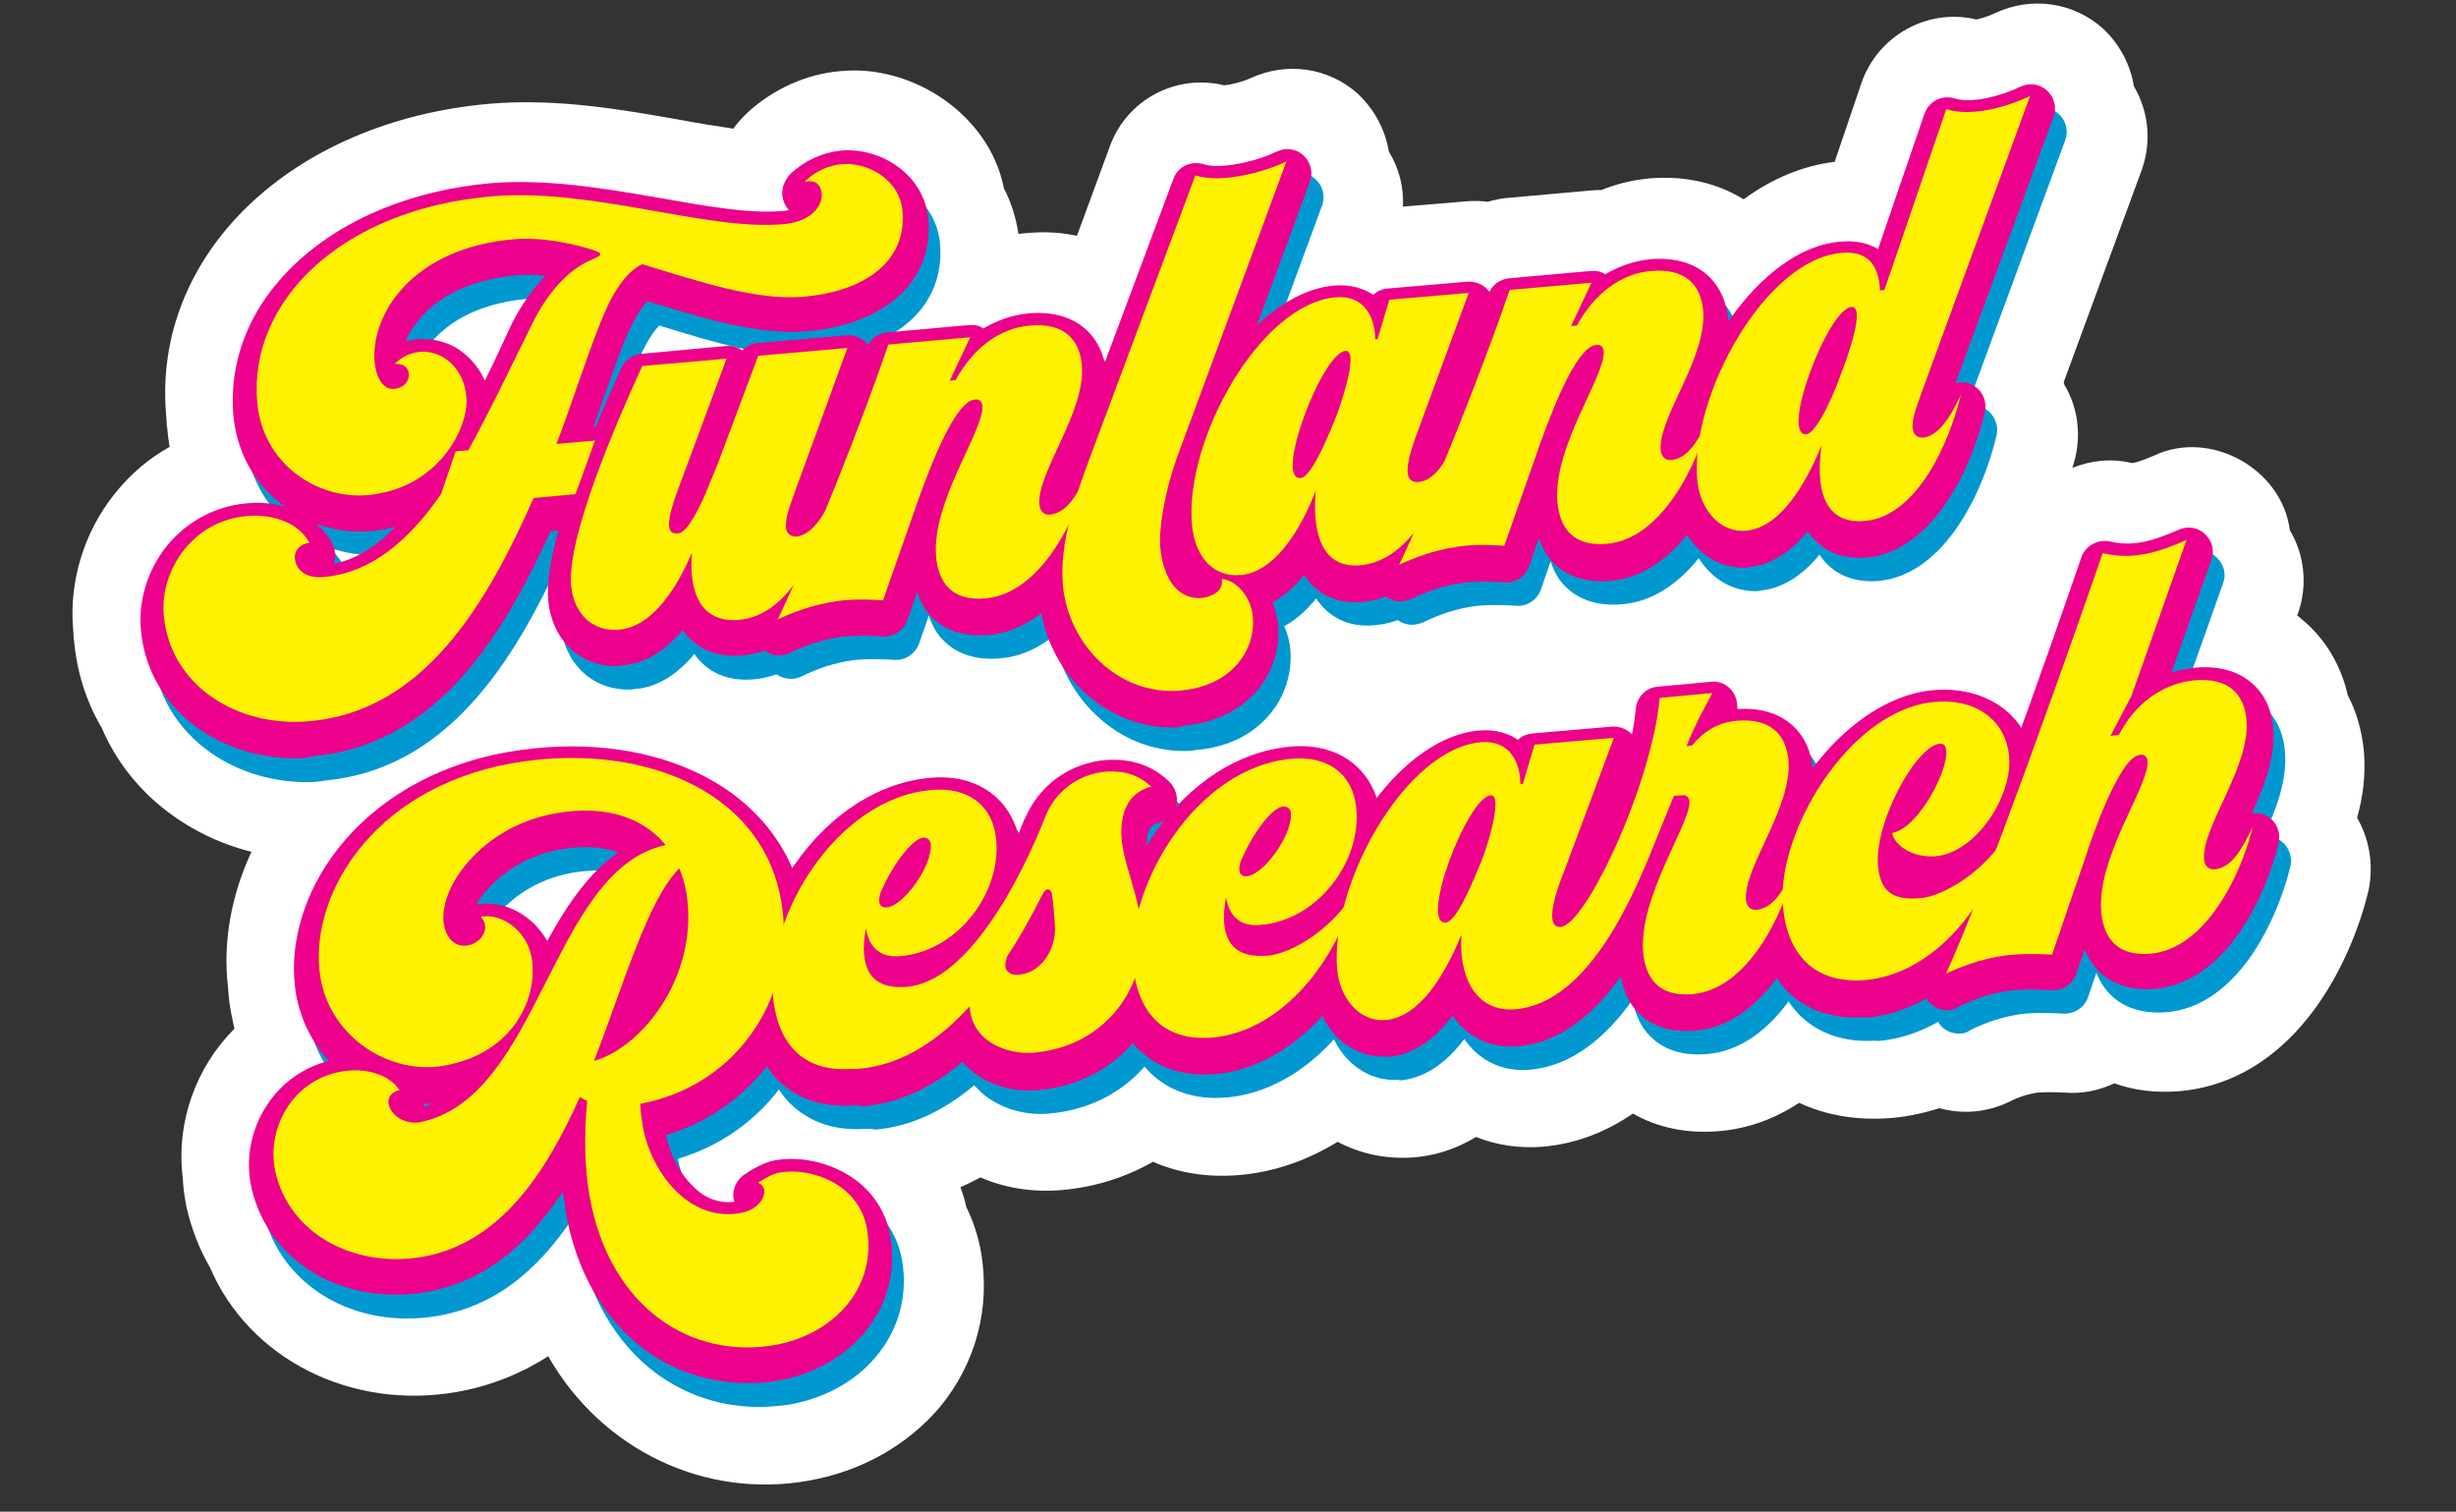 <?xml version="1.0" encoding="utf-8"?>
<!-- Generator: Adobe Illustrator 25.2.0, SVG Export Plug-In . SVG Version: 6.00 Build 0)  -->
<svg version="1.1" id="Layer_1" xmlns="http://www.w3.org/2000/svg" xmlns:xlink="http://www.w3.org/1999/xlink" x="0px" y="0px"
	 viewBox="0 0 504 310.2" style="enable-background:new 0 0 504 310.2;" xml:space="preserve">
<rect x="0" y="0" width="504" height="310.2" fill="#333333" stroke="none"/>
<style type="text/css">
	.st0{fill:#FFFFFF;}
	.st1{fill:#0098D1;}
	.st2{fill:#EC008C;}
	.st3{fill:#FFF200;}
</style>
<path class="st0" d="M483.7,167.8c1.2-4.2,1.8-8.8,1.4-13.6c-0.4-4.2-1.5-8.1-3.3-11.5c-1.4-6.2-4.6-11.6-9.3-15.5
	c-0.3-0.3-0.7-0.6-1.1-0.9l0.2-0.5c2-5.7,1.3-12-1.7-17C468.3,96.2,453.6,88,442,93.5c-2.6,1.1-4.1,1.6-4.6,1.5
	c-4.2-1-8.4-0.5-12.1,1c0.2-0.7,0.4-1.4,0.6-2.2c1.2-5.3,0.3-10.6-2.3-14.9c0-0.2-0.1-0.3-0.1-0.5l16-43.5
	c2.1-5.8,1.4-12.1-1.6-17.2c-0.7-4.4-2.9-8.6-6.3-11.8c-6.1-5.5-14.8-6.7-22.2-3.2c-1.4,0.7-3,1.1-3.8,1.3
	c-9.9-2.4-20.2,3.2-23.6,13l-5.5,16.2c-6.5,0.8-12.8,3.4-18.7,7.7c-5.3-3.3-11.9-4.9-19.2-4.3c-3.4,0.3-6.8,1.1-10,2.4
	c-0.8,0-1.5,0-2.3,0.1l-16.8,1.5c-1.4,0.1-2.8,0.4-4.2,0.8c-1.4-0.2-2.8-0.2-4.3-0.1l-13.1,1.1c0.2-4-0.8-7.9-2.9-11.3
	c-0.7-4.4-2.9-8.6-6.3-11.8c-6-5.5-14.8-6.7-22.2-3.2c-1.3,0.6-3.9,1.3-5.3,1.4c-9.8-2.4-19.9,2.9-23.4,12.4L221,48.4
	c-3.1-0.7-6.5-0.9-10-0.6c-0.7,0.1-1.4,0.1-2,0.2c-0.5-3.3-1.5-6.5-3-9.4c-2.9-14.9-18.6-25.5-33.6-24c-7,0.6-13.8,3.7-19.1,8.6
	c-1,1-2,2-2.8,3.2c-3.4-0.5-7.2-1.1-10.9-1.8c-11.9-2.1-25.4-4.5-39.2-3.3c-40.7,3.6-69.2,31-66.3,63.9c0,0.4,0.1,0.9,0.1,1.3
	c0,0.4,0,0.8,0.1,1.2c0.1,1.3,0.3,2.7,0.5,4c-4.3,2.4-8.2,5.7-11.4,9.8c-6.2,7.8-9.2,17.8-8.4,27.5c0,0.5,0.1,0.9,0.1,1.4
	c0,0.3,0,0.7,0.1,1.1c0.6,6.5,2.5,12.5,5.7,17.9c5.4,12.7,16.9,21.9,30.7,25.4c-4.2,9-5.9,18.7-4.8,27.8c0.1,1.8,0.3,3.5,0.6,5.1
	c0.2,1.1,0.5,2.3,0.7,3.4c-7.8,7.8-12,19-10.6,30.6c0.1,2.1,0.4,4.2,0.8,6.1c1,4.4,2.6,8.5,4.8,12.3c8,18.7,28.9,29.4,50.8,25.5
	c7.2-1.3,13.3-3.9,18.6-7.3c11,19.3,32.3,29.4,53.6,25.5c10.7-1.9,20.2-7.3,26.8-15.1c7.4-9,10.4-20.3,8.4-31.9
	c-0.6-3.2-1.6-6.3-3-9.1c-0.3-1.4-0.7-2.7-1.2-4.1c1.4-0.6,2.8-1.3,4.1-2c5,2.2,10.7,3.1,16.7,2.6c6.8-0.6,13.1-2.6,18.7-5.8
	c5.3,2.3,11.3,3.3,17.9,2.7c7-0.6,13.8-3,20-6.8c4.7,2.5,10,3.6,15.6,3.2c3.8-0.3,8.2-1.4,12.8-4.2c4.2,1.7,8.9,2.4,13.8,2
	c6.6-0.6,12.7-2.9,18.4-6.8c5,2.9,11.2,4.2,17.8,3.6c5.8-0.5,11.3-2.5,16.3-5.8c5.6,2.6,12,3.7,19.1,3.1c3.3-0.3,6.5-1,9.7-2
	c4.7,1.3,9.7,0.9,14.3-1.3c1.9-1,3.9-1.6,5.8-1.9c0.1,0,0.1,0,0.2,0c0.9-0.1,3.5-0.1,5.3,0c3.6,0.3,7.1-0.4,10.3-1.9
	c4.1,1.5,8.6,2,13.5,1.6c7.8-0.7,19.1-4.4,28.7-18.4c4.5-6.6,8.1-14.9,10-23C487.1,177.3,486.2,172.1,483.7,167.8z"/>
<g>
	<g>
		<g>
			<path class="st1" d="M155.7,288.7c-7.7,0-15-2.4-21.2-7c-8.3-6.3-13.9-16-16-28.1c-0.2-1.4-0.4-2.7-0.6-4.2
				c-10.2,15.5-20.5,19.2-27.9,20.6c-17.2,3-32.6-6.2-36-21.4c-1.3-5.8-0.1-12.1,3.3-17.1c3-4.5,7.4-7.6,12.6-8.9
				c-3.4-3.7-5.7-8.2-6.7-13.4c-3.5-19.7,12.2-44.5,43.5-50c13.9-2.4,27.5-1,38.4,4.1c12.3,5.7,20.2,15.7,22.4,28.2
				c3.7,20.9-8.6,40.4-28.4,46.3c0.7,3.7,2.6,7.6,5.2,10.2c2.6,2.8,5.6,3.9,8.8,3.5c-0.1-0.3-0.1-0.5-0.2-0.8
				c-0.2-1.8,0.6-3.5,2-4.6c0.6-0.4,3.5-2.5,6.5-3.1c4.5-0.8,9.7,0.1,14,2.4c5.3,2.8,8.7,7.5,9.7,13.1c2.5,14.2-7.4,26.9-23,29.7
				C160.1,288.5,157.9,288.7,155.7,288.7z M126.7,229.6c0.9,1,1.4,2.4,1.3,3.9c-0.7,6.7-0.5,12.9,0.4,18.3
				c1.7,9.6,5.9,17.2,12.2,21.9c5.7,4.2,12.8,5.9,20,4.6c8.7-1.5,16.6-8.2,14.9-18.1c-0.5-2.6-2-4.7-4.6-6.1c-2-1.1-4.4-1.6-6.5-1.5
				c0,0.1,0,0.1,0,0.2c-0.5,4.1-4.2,7.5-8.9,8.3c-6.6,1.2-13-1.1-18.1-6.3c-3.9-4.1-6.8-9.9-7.8-15.5c-0.3-1.6-0.6-3.3-0.6-5.4
				c0-2.4,1.7-4.5,4.1-5c18.9-3.5,27.5-21,24.9-35.9c-2.1-11.8-10.3-17.8-16.8-20.9c-9.1-4.2-20.6-5.4-32.5-3.3
				c-17.1,3-39,18-35.4,38.4c1.6,8.9,10.6,15.4,19.4,13.8c5.2-0.9,9.3-3.3,11.8-6.9c2-2.9,2.8-6.4,2.3-9.5c-0.2-1-0.6-1.8-1-2.4
				c-1.4,2.1-3.8,3.6-6.2,4c-2.9,0.5-5.7-0.4-7.8-2.5c-1.5-1.5-2.5-3.6-2.9-5.9c-0.9-5.3,1.5-11.7,6.4-17.3
				c5.2-5.9,12.6-9.9,20.6-11.3c15.7-2.8,23.9,4,27.4,8.3c0.8,1,1.2,2.3,1.1,3.5c1,0.5,1.8,1.3,2.3,2.3c0.8,1.6,1.4,3.6,1.8,5.9
				C151.5,207.6,139.7,225.3,126.7,229.6z M75.4,231.7c-0.6,0-1.3,0.1-2,0.2c-4.1,0.7-6.4,3.1-7.7,5c-1.8,2.8-2.5,6.3-1.8,9.4
				c2.2,9.9,12.7,15.8,24.5,13.7c11.5-2,20.3-11.2,28.6-29.9c0.6-1.3,1.7-2.3,3.1-2.8c-0.7-1.3-0.8-2.8-0.2-4.1c1.6-4,3-8.1,4.4-12
				c3.1-8.5,5.8-16.2,9.1-22c-5.5,4.7-9.7,12.9-14.1,21.5c-7.2,14.1-14.6,28.8-29.8,31.4c-5.4,1-10.8-2.3-12-7.3c-0.3-1-0.3-2-0.1-3
				C76.8,231.8,76.1,231.7,75.4,231.7z M89.5,231.3c0,0.2-0.1,0.4-0.1,0.6c0.6-0.2,1.2-0.4,1.8-0.7
				C90.7,231.3,90.1,231.3,89.5,231.3z M102.3,190.2c2.8,0,5.7,1,8.1,2.8c1.8,1.3,3.2,3,4.3,4.9c4-7.3,8.5-14,14.6-18.2
				c-3.3-1.2-7.3-1.4-11.9-0.6c-7.9,1.4-12.7,5.7-14.9,8.1c-1,1.1-1.7,2.2-2.4,3.2c0,0,0,0,0.1,0C101,190.3,101.6,190.2,102.3,190.2
				z"/>
			<path class="st1" d="M175.7,231.7c-6.8,0-11-2.8-13.5-5.2c-3.4-3.4-5.4-8.4-6-14.5c-0.8-9,2.8-20.4,9.3-29.7
				c7.4-10.6,17.3-16.9,27.9-17.9c6.8-0.6,11.1,1.8,13.4,3.9c3.3,2.9,5.1,7.2,5.3,12.2c0.1,4.1-0.8,8.2-2.5,11.9
				c1.2,0.8,2,2.2,2.1,3.7l0.1,0.8c0.1,0.7,0,1.3-0.2,2c-6,18.6-19.2,31.4-33.6,32.7C177.2,231.7,176.4,231.7,175.7,231.7z
				 M187,176.4c-13,6-21.8,23.6-20.8,34.7c0.3,3.7,1.4,6.6,3.1,8.3c1.8,1.8,4.3,2.5,7.8,2.2c5-0.4,9.8-3,14-7.1
				c-0.6,0.1-1.2,0.2-1.8,0.3c-4.3,0.4-7.7-0.5-10.2-2.5c-2.4-2-3.9-5-4.2-8.8c-0.2-1.7,0-4.1,0.4-6.5c0.3-1.6,1.4-3,2.8-3.7
				c-0.4-2.5,0.6-4.8,1-5.6C179.9,185.9,182.9,179.7,187,176.4z M185.7,198.4c0.2,0.3,0.6,0.2,1.3,0.2c8.8-0.8,15.4-10.1,15.1-17.7
				c-0.1-1.6-0.4-3.7-1.9-5.1c-1.6-1.4-4.1-1.6-5.9-1.4c-0.1,0-0.1,0-0.2,0c2.5,0.7,4.4,2.9,4.6,5.7
				C199.2,186.4,192.2,197.3,185.7,198.4z M188.1,192.2C188.1,192.2,188.1,192.2,188.1,192.2C188,192.2,188.1,192.2,188.1,192.2
				L188.1,192.2z M183.7,189.8L183.7,189.8L183.7,189.8z"/>
			<path class="st1" d="M177,231.6c-0.9,0-1.8,0-2.8-0.1c-1.8-0.2-3.4-1.3-4.1-2.9s-0.5-3.6,0.5-5l12.2-16.6c0.9-1.2,2.2-1.9,3.6-2
				c0.5,0,1,0,1.4,0c0.1,0,0.2,0,0.4,0c8.5-0.7,18.5-17,24.3-31.8c0-0.1,0.1-0.3,0.2-0.4l0.3-0.6c3.2-7.1,10.3-11.7,18.2-11.5
				c6.2,0.1,9.6,3.1,10.7,4.1l0,0c1.4,1.1,2.2,2.9,2,4.7c-0.3,2-1.8,3.7-3.8,4.2c-0.8,0.2-2.4,0.6-2.4,4.6c0.1,2.3,0.8,4.9,1.7,7.9
				c1.2,4,2.5,8.4,2.6,13.6c0.2,12.8-9.2,27.2-26.7,28.7c-5.2,0.5-10.4-1.2-13.9-4.3c-0.5-0.5-1-1-1.5-1.5
				c-6.4,5.4-13.2,8.5-20.3,9.1C178.7,231.6,177.8,231.6,177,231.6z M189.5,214.8l-3.5,4.8c3.2-1.4,6.3-3.6,9.4-6.5
				C193.5,214,191.5,214.5,189.5,214.8z M201.8,208.7c0.5,0,1.1,0.1,1.6,0.3c1.9,0.7,3.2,2.5,3.3,4.5c0,1.2,0.5,2.1,1.3,2.9
				c1.4,1.3,4,2,6.4,1.8c11.7-1,17.7-10.1,17.6-18.6c-0.1-3.8-1.2-7.4-2.2-10.9c-1-3.4-2-7-2.1-10.6c0,0,0-0.1,0-0.1
				c0-2.8,0.5-5.3,1.5-7.5c-3.7,0.6-6.2,3.2-7.2,5.5c0,0.1-0.1,0.1-0.1,0.2l-0.3,0.5c-0.7,1.9-1.9,4.7-3.4,7.9
				c0.2,0,0.4,0.1,0.6,0.1c2.5,0.6,4.4,2.8,4.6,5.5c0.3,2.4,0.5,4.7,0.6,7.3c0,0.1,0,0.1,0,0.2c0,7.5-5.2,13.8-11.9,14.4
				c-2.4,0.2-4.6-0.5-6.2-1.9c-1.1-1-1.8-2.3-2-3.8C203.3,207.3,202.6,208,201.8,208.7z M241.3,164.2
				C241.3,164.2,241.3,164.2,241.3,164.2S241.3,164.2,241.3,164.2z M241.3,164.2C241.3,164.2,241.3,164.2,241.3,164.2
				C241.3,164.2,241.3,164.2,241.3,164.2z"/>
			<path class="st1" d="M249.5,225.3c-6.8,0-11-2.8-13.5-5.2c-3.4-3.4-5.4-8.4-6-14.5c-0.8-9,2.8-20.4,9.3-29.7
				c7.4-10.6,17.3-16.9,27.9-17.9c6.8-0.6,11.1,1.8,13.4,3.9c3.3,2.9,5.1,7.2,5.3,12.2c0.1,4.1-0.8,8.2-2.5,11.9
				c1.2,0.8,2,2.2,2.1,3.7l0.1,0.8c0.1,0.7,0,1.3-0.2,2c-6,18.6-19.2,31.4-33.6,32.7C251,225.2,250.3,225.3,249.5,225.3z M260.8,170
				c-4.9,2.3-9.5,6.3-13.3,11.6c-5.1,7.3-8.1,16.3-7.5,23c0.3,3.7,1.4,6.6,3.1,8.3c1.8,1.8,4.3,2.5,7.8,2.2c5-0.4,9.8-3,14-7.1
				c-0.6,0.1-1.2,0.2-1.8,0.3c-4.2,0.4-7.7-0.5-10.2-2.5c-2.4-2-3.9-5-4.2-8.8c-0.2-1.7,0-4.1,0.4-6.5c0.3-1.6,1.4-3,2.8-3.7
				c-0.4-2.5,0.6-4.8,1-5.6C253.8,179.5,256.8,173.3,260.8,170z M259.5,192c0.2,0.3,0.6,0.2,1.3,0.2c8.8-0.8,15.4-10.1,15.1-17.7
				c-0.1-1.6-0.4-3.7-1.9-5.1c-1.6-1.4-4.1-1.6-5.9-1.4c-0.1,0-0.1,0-0.2,0c0.8,0.2,1.5,0.6,2.2,1.1c1.4,1.1,2.3,2.7,2.4,4.5
				C273.1,180,266,190.8,259.5,192z M261.9,185.7C261.9,185.7,261.9,185.8,261.9,185.7C261.9,185.8,261.9,185.7,261.9,185.7
				L261.9,185.7z M257.5,183.4L257.5,183.4L257.5,183.4z M267.5,177.4L267.5,177.4z"/>
			<path class="st1" d="M286.2,221.6c-3.7,0-7.1-1.5-9.8-4.4c-2.5-2.7-4.1-6.5-4.5-10.5c-1.8-20.1,15.5-50.4,34-52
				c3.6-0.3,6.2,0.7,8,1.9c0.8-0.8,1.9-1.2,3-1.3l16.3-1.4c1.5-0.1,3.1,0.5,4.1,1.6c0.4-1.8,0.6-3.6,0.8-5.3
				c0.2-2.4,2.1-4.3,4.5-4.5l10.9-1c1.8-0.2,3.5,0.6,4.5,2.1c0.7,1,1,2.3,0.9,3.5c8.9-0.6,14.8,4.2,15.6,12.6
				c0.5,5.9-1.9,12-4.4,17.4c0.8-0.1,1.5,0,2.3,0.2c2.4,0.8,3.8,3.4,3.2,5.9c-0.7,3-2.9,10.7-7.8,18c-4.9,7.2-11,11.4-17.6,11.9
				c-5.9,0.5-9.5-1.6-11.4-3.5c-2-1.9-3.2-4.5-3.8-7.6c-5.3,7.4-12.2,13.5-21,14.3c-4.5,0.4-8.5-1-11.5-3.9c-0.7-0.7-1.4-1.5-2-2.4
				c-3.9,5.2-8.4,8.1-13.2,8.5C287,221.5,286.6,221.6,286.2,221.6z M307.4,164.6c-0.1,0-0.3,0-0.5,0c-11.6,1-26.3,25.2-24.9,41.1
				c0.2,1.8,0.8,3.5,1.9,4.6c1.2,1.3,2.3,1.2,2.7,1.2c3.1-0.3,6.6-4.2,9.7-10.6c-1.8-0.9-3.2-2.8-3.5-5.9c-0.5-5.5,3-14.1,4.1-16.6
				c5.4-12.4,9.6-12.8,11.2-12.9c0.3,0,0.6,0,1,0c-0.1-0.3-0.3-0.5-0.4-0.6C308.4,164.7,307.9,164.6,307.4,164.6z M306.5,196.1
				c0.7,0.9,1.1,2.1,1,3.4c-0.3,3.8,0.5,7.3,2.1,8.8c0.5,0.5,1.5,1.2,3.5,1c4.3-0.4,8.1-3.2,11.5-7.2c-0.5,0.1-0.9,0.2-1.3,0.2
				c-2.3,0.2-4.4-0.7-5.8-2.5c-2.2-3-1.8-7.4,1.3-15.4l7.4-20.1l-5,0.4l-1.4,4.8c-0.6,2-2.3,3.4-4.3,3.5l-0.5,0c-0.2,0-0.3,0-0.5,0
				c-0.1,1.7-0.5,3.7-1.1,6.3c-0.7,2.6-1.8,6.1-2.7,7.8C309.1,191.1,307.8,194,306.5,196.1z M347.8,165.3c3.4,0,6.1,2.5,6.4,5.9
				c0.3,3-1.3,6.3-3.6,11.4c-2.7,5.9-6.4,13.9-5.9,19.6c0.1,1.5,0.5,2.7,1.1,3.2c0.8,0.8,2.4,0.8,3.6,0.7c4-0.3,7.5-3.6,10.4-7.9
				c-2.2-1-3.7-3.2-3.9-5.9c-0.4-4.4,1.9-9.2,4.2-14.3c2.3-4.9,4.8-10.4,4.5-14.4c-0.2-2.1-0.7-3.9-5.2-3.5c-2.2,0.2-4,1.3-5.8,3.4
				c-0.9,1-2.1,1.7-3.4,1.8l-1.1,0.1c-1.3,0.1-2.7-0.3-3.7-1.2c-0.1,0.5-0.3,0.9-0.4,1.4c0.1,0,0.3,0,0.4-0.1l1.6-0.1
				C347.4,165.3,347.6,165.3,347.8,165.3z M310.3,175.1L310.3,175.1z M308.5,170.5L308.5,170.5L308.5,170.5z"/>
			<path class="st1" d="M383.2,213.6c-6.9,0-11.2-2.7-13.7-5.1c-3.5-3.4-5.7-8.5-6.2-14.5c-0.7-8.4,2.8-19.6,9.3-29.1
				c7.2-10.6,16.6-17.3,25.8-18.4c5.9-0.7,11.4,0.7,15.4,3.9c3.6,2.9,5.7,7,6.1,11.8c0.3,3.8-0.6,8.1-2.7,12.2
				c1.2,0.8,2,2.2,2.1,3.7l0.1,0.8c0.1,0.7,0,1.3-0.2,2c-6,18.6-19.2,31.4-33.6,32.7C384.8,213.5,384,213.6,383.2,213.6z
				 M393.9,158.1c-11.5,5.8-21.6,23.6-20.6,34.9c0.3,3.7,1.4,6.5,3.2,8.2c1.9,1.8,4.6,2.6,8.2,2.2c5-0.4,9.8-3,14-7.1
				c-0.6,0.1-1.2,0.2-1.8,0.3c-8,0.7-12.8-2.7-14-9.9c-1.4-8.5,4.2-20.3,8.6-25.9C392.4,159.8,393.1,158.9,393.9,158.1z
				 M405.1,156.8c0.3,0.3,0.5,0.6,0.7,0.9c0.7,1.2,1,2.4,1.1,3.1c0.4,4.1-2.7,11.9-7.2,17.1c2.2-0.4,4.8-2.3,6.9-5.3
				c2.2-3.2,3.5-6.9,3.3-9.7c-0.2-2.1-1-3.8-2.4-4.9C406.8,157.5,406,157.1,405.1,156.8z M399,151.4L399,151.4L399,151.4z"/>
			<path class="st1" d="M402,212.1c-1.3,0-2.6-0.5-3.5-1.4c-1.5-1.5-1.9-3.8-1-5.7c7-14.5,26.2-68.7,32-85.8
				c0.8-2.4,3.4-3.8,5.9-3.3c4.7,1.1,8.6,0,14.1-2.4c1.8-0.8,4-0.5,5.4,0.9c1.5,1.4,2,3.5,1.3,5.3l-8.2,23.1c1.6-0.5,3.2-0.8,4.9-1
				c4.7-0.4,8.5,0.6,11.4,3c2.7,2.2,4.3,5.5,4.6,9.5c0.5,5.9-1.9,12-4.4,17.4c0.8-0.1,1.5,0,2.3,0.2c2.4,0.8,3.8,3.4,3.2,5.9
				c-0.7,3-2.9,10.7-7.8,18c-4.9,7.2-11,11.4-17.6,11.9c-7,0.6-12.2-2.4-14.4-8.1l-1.7,5c-0.7,2.2-2.9,3.5-5.1,3.4
				c-1.4-0.1-5.8-0.3-8.7,0.1c-3.5,0.5-7,1.6-10.4,3.3C403.5,212,402.7,212.1,402,212.1z M437.6,126.3
				c-5.8,16.7-18.5,52.5-26.6,72.5c0.7-0.1,1.4-0.3,2.1-0.4c2.3-0.4,4.9-0.4,7.1-0.4l5.7-16.5c3.1-9.3,5.8-15.1,8.1-18.6
				c-0.9-0.4-1.7-1-2.2-1.8c-1-1.5-1.1-3.5-0.3-5.1l4.1-7.9l7.8-22.1C441.5,126.3,439.6,126.4,437.6,126.3z M444.1,157.4
				c2.4,0.7,4.2,2.9,4.4,5.6c0.3,3.3-1.4,7-3.8,12.2c-2.7,5.9-6.1,13.2-5.6,18.8c0.3,3.3,1.3,4.2,4.7,3.9c4-0.3,7.5-3.6,10.4-7.9
				c-2.2-1-3.7-3.2-3.9-5.9c-0.4-4.4,1.9-9.2,4.2-14.3c2.3-4.9,4.8-10.4,4.5-14.4c-0.1-0.9-0.3-2.1-1.1-2.8
				c-0.7-0.6-2.2-0.9-4.1-0.7C450.1,152.2,446.6,154.2,444.1,157.4z M430.6,183.1L430.6,183.1L430.6,183.1z"/>
		</g>
		<g>
			<path class="st2" d="M153.3,283.8c-7.7,0-15-2.4-21.2-7c-8.3-6.3-13.9-16-16-28.1c-0.2-1.4-0.4-2.7-0.6-4.2
				c-10.2,15.5-20.5,19.2-27.9,20.6c-17.2,3-32.6-6.2-36-21.4c-1.3-5.8-0.1-12.1,3.3-17.1c3-4.5,7.4-7.6,12.6-8.9
				c-3.4-3.7-5.7-8.2-6.7-13.4c-3.5-19.7,12.2-44.5,43.5-50c13.9-2.4,27.5-1,38.4,4.1c12.3,5.7,20.2,15.7,22.4,28.2
				c3.7,20.9-8.6,40.4-28.4,46.3c0.7,3.7,2.6,7.6,5.2,10.2c2.6,2.8,5.6,3.9,8.8,3.5c-0.1-0.3-0.1-0.5-0.2-0.8
				c-0.2-1.8,0.6-3.5,2-4.6c0.6-0.4,3.5-2.5,6.5-3.1c4.5-0.8,9.7,0.1,14,2.4c5.3,2.8,8.7,7.5,9.7,13.1c2.5,14.2-7.4,26.9-23,29.7
				C157.7,283.7,155.5,283.8,153.3,283.8z M124.3,224.8c0.9,1,1.4,2.4,1.3,3.9c-0.7,6.7-0.5,12.9,0.4,18.3
				c1.7,9.6,5.9,17.2,12.2,21.9c5.7,4.2,12.8,5.9,20,4.6c8.7-1.5,16.6-8.2,14.9-18.1c-0.5-2.6-2-4.7-4.6-6.1c-2-1.1-4.4-1.6-6.5-1.5
				c0,0.1,0,0.1,0,0.2c-0.5,4.1-4.2,7.5-8.9,8.3c-6.6,1.2-13-1.1-18.1-6.3c-3.9-4.1-6.8-9.9-7.8-15.5c-0.3-1.6-0.6-3.3-0.6-5.4
				c0-2.4,1.7-4.5,4.1-5c18.9-3.5,27.5-21,24.9-35.9c-2.1-11.8-10.3-17.8-16.8-20.9c-9.1-4.2-20.6-5.4-32.5-3.3
				c-17.1,3-39,18-35.4,38.4c1.6,8.9,10.6,15.4,19.4,13.8c5.2-0.9,9.3-3.3,11.8-6.9c2-2.9,2.8-6.4,2.3-9.5c-0.2-1-0.6-1.8-1-2.4
				c-1.4,2.1-3.8,3.6-6.2,4c-2.9,0.5-5.7-0.4-7.8-2.5c-1.5-1.5-2.5-3.6-2.9-5.9c-0.9-5.3,1.5-11.7,6.4-17.3
				c5.2-5.9,12.6-9.9,20.6-11.3c15.7-2.8,23.9,4,27.4,8.3c0.8,1,1.2,2.3,1.1,3.5c1,0.5,1.8,1.3,2.3,2.3c0.8,1.6,1.4,3.6,1.8,5.9
				C149.1,202.8,137.3,220.5,124.3,224.8z M73,226.9c-0.6,0-1.3,0.1-2,0.2c-4.1,0.7-6.4,3.1-7.7,5c-1.8,2.8-2.5,6.3-1.8,9.4
				c2.2,9.9,12.7,15.8,24.5,13.7c11.5-2,20.3-11.2,28.6-29.9c0.6-1.3,1.7-2.3,3.1-2.8c-0.7-1.3-0.8-2.8-0.2-4.1c1.6-4,3-8.1,4.4-12
				c3.1-8.5,5.8-16.2,9.1-22c-5.5,4.7-9.7,12.9-14.1,21.5c-7.2,14.1-14.6,28.8-29.8,31.4c-5.4,1-10.8-2.3-12-7.3c-0.3-1-0.3-2-0.1-3
				C74.3,227,73.7,226.9,73,226.9z M87.1,226.5c0,0.2-0.1,0.4-0.1,0.6c0.6-0.2,1.2-0.4,1.8-0.7C88.2,226.5,87.7,226.5,87.1,226.5z
				 M99.9,185.4c2.8,0,5.7,1,8.1,2.8c1.8,1.3,3.2,3,4.3,4.9c4-7.3,8.5-14,14.6-18.2c-3.3-1.2-7.3-1.4-11.9-0.6
				c-7.9,1.4-12.7,5.7-14.9,8.1c-1,1.1-1.7,2.2-2.4,3.2c0,0,0,0,0.1,0C98.5,185.5,99.2,185.4,99.9,185.4z"/>
			<path class="st2" d="M173.2,226.9c-6.8,0-11-2.8-13.5-5.2c-3.4-3.4-5.4-8.4-6-14.5c-0.8-9,2.8-20.4,9.3-29.7
				c7.4-10.6,17.3-16.9,27.9-17.9c6.8-0.6,11.1,1.8,13.4,3.9c3.3,2.9,5.1,7.2,5.3,12.2c0.1,4.1-0.8,8.2-2.5,11.9
				c1.2,0.8,2,2.2,2.1,3.7l0.1,0.8c0.1,0.7,0,1.3-0.2,2c-6,18.6-19.2,31.4-33.6,32.7C174.7,226.9,174,226.9,173.2,226.9z
				 M184.5,171.6c-13,6-21.8,23.6-20.8,34.7c0.3,3.7,1.4,6.6,3.1,8.3c1.8,1.8,4.3,2.5,7.8,2.2c5-0.4,9.8-3,14-7.1
				c-0.6,0.1-1.2,0.2-1.8,0.3c-4.3,0.4-7.7-0.5-10.2-2.5c-2.4-2-3.9-5-4.2-8.8c-0.2-1.7,0-4.1,0.4-6.5c0.3-1.6,1.4-3,2.8-3.7
				c-0.4-2.5,0.6-4.8,1-5.6C177.5,181.1,180.5,174.9,184.5,171.6z M183.2,193.6c0.2,0.3,0.6,0.2,1.3,0.2
				c8.8-0.8,15.4-10.1,15.1-17.7c-0.1-1.6-0.4-3.7-1.9-5.1c-1.6-1.4-4.1-1.6-5.9-1.4c-0.1,0-0.1,0-0.2,0c2.5,0.7,4.4,2.9,4.6,5.7
				C196.8,181.6,189.7,192.5,183.2,193.6z M185.6,187.4C185.6,187.4,185.6,187.4,185.6,187.4C185.6,187.4,185.6,187.4,185.6,187.4
				L185.6,187.4z M181.2,185L181.2,185L181.2,185z"/>
			<path class="st2" d="M174.6,226.8c-0.9,0-1.8,0-2.8-0.1c-1.8-0.2-3.4-1.3-4.1-2.9s-0.5-3.6,0.5-5l12.2-16.6
				c0.9-1.2,2.2-1.9,3.6-2c0.5,0,1,0,1.4,0c0.1,0,0.2,0,0.4,0c8.5-0.7,18.5-17,24.3-31.8c0-0.1,0.1-0.3,0.2-0.4l0.3-0.6
				c3.2-7.1,10.3-11.6,18.2-11.5c6.2,0.1,9.6,3.1,10.7,4.1l0,0c1.4,1.1,2.2,2.9,2,4.7c-0.3,2-1.8,3.7-3.8,4.2
				c-0.8,0.2-2.4,0.6-2.4,4.6c0.1,2.3,0.8,4.9,1.7,7.9c1.2,4,2.5,8.4,2.6,13.6c0.2,12.8-9.2,27.2-26.7,28.7
				c-5.2,0.5-10.4-1.2-13.9-4.3c-0.5-0.5-1-1-1.5-1.5c-6.4,5.4-13.2,8.5-20.3,9.1C176.3,226.8,175.4,226.8,174.6,226.8z M187.1,210
				l-3.5,4.8c3.2-1.4,6.3-3.6,9.4-6.5C191,209.1,189.1,209.7,187.1,210z M199.4,203.9c0.5,0,1.1,0.1,1.6,0.3
				c1.9,0.7,3.2,2.5,3.3,4.5c0,1.2,0.5,2.1,1.3,2.9c1.4,1.3,4,2,6.4,1.8c11.7-1,17.7-10.1,17.6-18.6c-0.1-3.8-1.2-7.4-2.2-10.9
				c-1-3.4-2-7-2.1-10.6c0,0,0-0.1,0-0.1c0-2.8,0.5-5.3,1.5-7.5c-3.7,0.6-6.2,3.2-7.2,5.5c0,0.1-0.1,0.1-0.1,0.2l-0.3,0.5
				c-0.7,1.9-1.9,4.7-3.4,7.9c0.2,0,0.4,0.1,0.6,0.1c2.5,0.6,4.4,2.8,4.6,5.5c0.3,2.4,0.5,4.7,0.6,7.3c0,0.1,0,0.1,0,0.2
				c0,7.5-5.2,13.8-11.9,14.4c-2.4,0.2-4.6-0.5-6.2-1.9c-1.1-1-1.8-2.3-2-3.8C200.9,202.5,200.2,203.2,199.4,203.9z M238.9,159.4
				C238.9,159.4,238.9,159.4,238.9,159.4S238.9,159.4,238.9,159.4z M238.9,159.4C238.9,159.4,238.9,159.4,238.9,159.4
				C238.9,159.4,238.9,159.4,238.9,159.4z"/>
			<path class="st2" d="M247.1,220.5c-6.8,0-11-2.8-13.5-5.2c-3.4-3.4-5.4-8.4-6-14.5c-0.8-9,2.8-20.4,9.3-29.7
				c7.4-10.6,17.3-16.9,27.9-17.9c6.8-0.6,11.1,1.8,13.4,3.9c3.3,2.9,5.1,7.2,5.3,12.2c0.1,4.1-0.8,8.2-2.5,11.9
				c1.2,0.8,2,2.2,2.1,3.7l0.1,0.8c0.1,0.7,0,1.3-0.2,2c-6,18.6-19.2,31.4-33.6,32.7C248.6,220.4,247.8,220.5,247.1,220.5z
				 M258.3,165.2c-4.9,2.3-9.5,6.3-13.3,11.6c-5.1,7.3-8.1,16.3-7.5,23c0.3,3.7,1.4,6.6,3.1,8.3c1.8,1.8,4.3,2.5,7.8,2.2
				c5-0.4,9.8-3,14-7.1c-0.6,0.1-1.2,0.2-1.8,0.3c-4.2,0.4-7.7-0.5-10.2-2.5c-2.4-2-3.9-5-4.2-8.8c-0.2-1.7,0-4.1,0.4-6.5
				c0.3-1.6,1.4-3,2.8-3.7c-0.4-2.5,0.6-4.8,1-5.6C251.4,174.7,254.3,168.5,258.3,165.2z M257.1,187.2c0.2,0.3,0.6,0.2,1.3,0.2
				c8.8-0.8,15.4-10.1,15.1-17.7c-0.1-1.6-0.4-3.7-1.9-5.1c-1.6-1.4-4.1-1.6-5.9-1.4c-0.1,0-0.1,0-0.2,0c0.8,0.2,1.5,0.6,2.2,1.1
				c1.4,1.1,2.3,2.7,2.4,4.5C270.6,175.2,263.6,186,257.1,187.2z M259.5,180.9C259.5,180.9,259.5,180.9,259.5,180.9
				C259.5,180.9,259.5,180.9,259.5,180.9L259.5,180.9z M255.1,178.6L255.1,178.6L255.1,178.6z M265,172.6L265,172.6z"/>
			<path class="st2" d="M283.8,216.8c-3.7,0-7.1-1.5-9.8-4.4c-2.5-2.7-4.1-6.5-4.5-10.5c-0.8-9.3,2.6-21.7,9-32.3
				c7.1-11.7,16.2-18.9,25-19.7c3.6-0.3,6.2,0.7,8,1.9c0.8-0.8,1.9-1.2,3-1.3l16.3-1.4c1.5-0.1,3.1,0.5,4.1,1.6
				c0.4-1.8,0.6-3.6,0.8-5.3c0.2-2.4,2.1-4.3,4.5-4.5l10.9-1c1.8-0.2,3.5,0.6,4.5,2.1c0.7,1,1,2.3,0.9,3.5
				c8.9-0.6,14.8,4.2,15.6,12.6c0.5,5.9-1.9,12-4.4,17.4c0.8-0.1,1.5,0,2.3,0.2c2.4,0.8,3.8,3.4,3.2,5.9c-0.7,3-2.9,10.7-7.8,18
				c-4.9,7.2-11,11.4-17.6,11.9c-5.9,0.5-9.5-1.6-11.4-3.5c-2-1.9-3.2-4.5-3.8-7.6c-5.3,7.4-12.2,13.5-21,14.3
				c-4.5,0.4-8.5-1-11.5-3.9c-0.7-0.7-1.4-1.5-2-2.4c-3.9,5.2-8.4,8.1-13.2,8.5C284.6,216.7,284.2,216.8,283.8,216.8z M304.9,159.8
				c-0.1,0-0.3,0-0.5,0c-5.4,0.5-12.1,6.2-17.3,14.9c-5.3,8.7-8.3,19-7.6,26.3c0.2,1.8,0.8,3.5,1.9,4.6c1.2,1.3,2.3,1.2,2.7,1.2
				c3.1-0.3,6.6-4.2,9.7-10.6c-1.8-0.9-3.2-2.8-3.5-5.9c-0.5-5.5,3-14.1,4.1-16.6c5.4-12.4,9.6-12.8,11.2-12.9c0.3,0,0.6,0,1,0
				c-0.1-0.3-0.3-0.5-0.4-0.6C305.9,159.9,305.5,159.8,304.9,159.8z M304.1,191.3c0.7,0.9,1.1,2.1,1,3.4c-0.3,3.8,0.5,7.3,2.1,8.8
				c0.5,0.5,1.5,1.2,3.5,1c4.3-0.4,8.1-3.2,11.5-7.2c-0.5,0.1-0.9,0.2-1.3,0.2c-2.3,0.2-4.4-0.7-5.8-2.5c-2.2-3-1.8-7.4,1.3-15.4
				l7.4-20.1l-5,0.4l-1.4,4.8c-0.6,2-2.3,3.4-4.3,3.5l-0.5,0c-0.2,0-0.3,0-0.5,0c-0.1,1.7-0.5,3.7-1.1,6.3c-0.7,2.6-1.8,6.1-2.7,7.8
				C306.7,186.3,305.4,189.1,304.1,191.3z M345.4,160.5c3.4,0,6.1,2.5,6.4,5.9c0.3,3-1.3,6.3-3.6,11.4c-2.7,5.9-6.4,13.9-5.9,19.6
				c0.1,1.5,0.5,2.7,1.1,3.2c0.8,0.8,2.4,0.8,3.6,0.7c4-0.3,7.5-3.6,10.4-7.9c-2.2-1-3.7-3.2-3.9-5.9c-0.4-4.4,1.9-9.2,4.2-14.3
				c2.3-4.9,4.8-10.4,4.5-14.4c-0.2-2.1-0.7-3.9-5.2-3.5c-2.2,0.2-4,1.3-5.8,3.4c-0.9,1-2.1,1.7-3.4,1.8l-1.1,0.1
				c-1.3,0.1-2.7-0.3-3.7-1.2c-0.1,0.5-0.3,0.9-0.4,1.4c0.1,0,0.3,0,0.4-0.1l1.6-0.1C344.9,160.5,345.2,160.5,345.4,160.5z
				 M307.9,170.3L307.9,170.3z M306.1,165.7L306.1,165.7L306.1,165.7z"/>
			<path class="st2" d="M380.8,208.8c-6.9,0-11.2-2.7-13.7-5.1c-3.5-3.4-5.7-8.5-6.2-14.5c-0.7-8.4,2.8-19.6,9.3-29.1
				c7.2-10.6,16.6-17.3,25.8-18.4c5.9-0.7,11.4,0.7,15.4,3.9c3.6,2.9,5.7,7,6.1,11.8c0.3,3.8-0.6,8.1-2.7,12.2
				c1.2,0.8,2,2.2,2.1,3.7l0.1,0.8c0.1,0.7,0,1.3-0.2,2c-6,18.6-19.2,31.4-33.6,32.7C382.4,208.7,381.5,208.8,380.8,208.8z
				 M391.5,153.3c-11.5,5.8-21.6,23.6-20.6,34.9c0.3,3.7,1.4,6.5,3.2,8.2c1.9,1.8,4.6,2.6,8.2,2.2c5-0.4,9.8-3,14-7.1
				c-0.6,0.1-1.2,0.2-1.8,0.3c-8,0.7-12.8-2.7-14-9.9c-1.4-8.5,4.2-20.3,8.6-25.9C389.9,154.9,390.7,154.1,391.5,153.3z M402.7,152
				c0.3,0.3,0.5,0.6,0.7,0.9c0.7,1.2,1,2.4,1.1,3.1c0.4,4.1-2.7,11.9-7.2,17.1c2.2-0.4,4.8-2.3,6.9-5.3c2.2-3.2,3.5-6.9,3.3-9.7
				c-0.2-2.1-1-3.8-2.4-4.9C404.4,152.7,403.6,152.3,402.7,152z M396.6,146.6L396.6,146.6L396.6,146.6z"/>
			<path class="st2" d="M399.6,207.3c-1.3,0-2.6-0.5-3.5-1.4c-1.5-1.5-1.9-3.8-1-5.7c7-14.5,26.2-68.7,32-85.8
				c0.8-2.4,3.4-3.8,5.9-3.3c4.7,1.1,8.6,0,14.1-2.4c1.8-0.8,4-0.5,5.4,0.9c1.5,1.4,2,3.5,1.3,5.3l-8.2,23.1c1.6-0.5,3.2-0.8,4.9-1
				c4.7-0.4,8.5,0.6,11.4,3c2.7,2.2,4.3,5.5,4.6,9.5c0.5,5.9-1.9,12-4.4,17.4c0.8-0.1,1.5,0,2.3,0.2c2.4,0.8,3.8,3.4,3.2,5.9
				c-0.7,3-2.9,10.7-7.8,18c-4.9,7.2-11,11.4-17.6,11.9c-7,0.6-12.2-2.4-14.4-8.1l-1.7,5c-0.7,2.2-2.9,3.5-5.1,3.4
				c-1.4-0.1-5.8-0.3-8.7,0.1c-3.5,0.5-7,1.6-10.4,3.3C401.1,207.2,400.3,207.3,399.6,207.3z M435.2,121.5
				c-5.8,16.7-18.5,52.5-26.6,72.5c0.7-0.1,1.4-0.3,2.1-0.4c2.3-0.4,4.9-0.4,7.1-0.4l5.7-16.5c3.1-9.3,5.8-15.1,8.1-18.6
				c-0.9-0.4-1.7-1-2.2-1.8c-1-1.5-1.1-3.5-0.3-5.1l4.1-7.9l7.8-22.1C439.1,121.5,437.2,121.6,435.2,121.5z M441.6,152.6
				c2.4,0.7,4.2,2.9,4.4,5.6c0.3,3.3-1.4,7-3.8,12.2c-2.7,5.9-6.1,13.2-5.6,18.8c0.3,3.3,1.3,4.2,4.7,3.9c4-0.3,7.5-3.6,10.4-7.9
				c-2.2-1-3.7-3.2-3.9-5.9c-0.4-4.4,1.9-9.2,4.2-14.3c2.3-4.9,4.8-10.4,4.5-14.4c-0.1-0.9-0.3-2.1-1.1-2.8
				c-0.7-0.6-2.2-0.9-4.1-0.7C447.6,147.4,444.2,149.4,441.6,152.6z M428.2,178.3L428.2,178.3L428.2,178.3z"/>
		</g>
		<g>
			<path class="st3" d="M136.6,173.4c-4.4-5.4-12-8.4-22.6-6.5c-15.4,2.7-24.2,15.6-22.9,22.8c0.4,2.5,2.1,4.8,4.9,4.3
				c1.9-0.3,3.9-2.1,3.5-4.3c-0.1-0.7-0.5-1.1-0.8-1.6c4-0.7,9.3,2.5,10.4,8.4c1.4,8.1-3.6,19.7-18.1,22.2
				c-11,1.9-23.1-5.8-25.2-17.9c-2.8-15.7,9.6-38.9,39.4-44.2c25.2-4.4,51,4.8,55.1,28.2c3.3,18.5-8.1,37.8-28.9,41.7
				c0,1.6,0.3,3.1,0.5,4.6c1.5,8.8,9.1,19.8,20.1,17.8c4.6-0.8,6.2-5.1,3.6-6.2c1-0.7,3-1.9,4.4-2.1c6.4-1.1,16.3,2.3,17.9,11.5
				c2.1,12.1-6.7,21.7-18.9,23.9c-17.1,3-33.9-7.6-38-30.5c-1-5.7-1.2-12.2-0.5-19.6c-0.6-0.2-1-0.5-1.5-0.8
				c-7.1,15.9-16.5,30-32.3,32.8c-13.7,2.4-27.3-4.5-30.2-17.5c-1.9-8.7,3.4-18.7,13.5-20.5c4.9-0.9,9.8,0.5,12,3.8
				c-1.6,0.3-2.6,1.6-2.2,3c0.6,2.5,3.6,4,6.2,3.6C110.9,225.6,113,178.5,136.6,173.4z M139.4,178.2c-6.5,6.5-11.1,23-17.5,39.5
				c10.3-2.9,21.8-18.2,18.9-34.8C140.5,181.3,140,179.6,139.4,178.2z"/>
			<path class="st3" d="M204.1,190.1c-5.6,17.5-17.4,28.2-29.2,29.2c-10.5,0.9-15.5-5.7-16.3-15.1c-1.4-15.8,12.8-40.4,32.6-42.1
				c8.3-0.7,13.1,4,13.3,11.3c0.4,10.4-8.2,21.8-19.7,22.8c-4.3,0.4-6.5-1.9-7.1-5.7c-0.4,2.1-0.5,4-0.4,5.2c0.4,4.7,2.9,7.3,9,6.8
				c4.7-0.4,13.2-5.3,17.8-13.2L204.1,190.1z M181,182.5c-0.5,0.9-1.4,3.9,1,3.7c3.4-0.3,9.4-8.5,9-13c-0.1-0.9-0.8-1.4-1.6-1.3
				C187.5,172.1,183.7,176.5,181,182.5z"/>
			<path class="st3" d="M184.2,202.6c0.5,0,1.1,0,1.8,0c13.2-1.2,24.3-24.2,28.5-35l0.3-0.7c2-4.6,7-8.7,13.6-8.6
				c5.2,0.1,7.4,2.9,7.9,3.1c-4.4,1.1-6.2,4.7-6.2,9.5c0.1,6.3,4.1,13.2,4.3,21.5c0.1,10.8-7.8,22.3-22.2,23.6
				c-5.8,0.5-12.9-2.5-13.2-9.5c-6.3,6.9-13.8,12-22.6,12.8c-1.6,0.1-3,0.1-4.5,0L184.2,202.6z M215.9,183.7l0-0.1
				c-0.1-1.1-1.1-1.7-1.9-0.2c-2.1,4.1-4.4,8.5-7.3,12.8c-0.3,0.8-0.4,1.5-0.4,1.9c0,1.4,1.3,2.1,2.9,1.9c4.2-0.4,7.3-4.7,7.3-9.4
				C216.4,188.1,216.2,186,215.9,183.7z"/>
			<path class="st3" d="M278,183.7c-5.6,17.5-17.4,28.2-29.2,29.2c-10.5,0.9-15.5-5.7-16.3-15.1c-1.4-15.8,12.8-40.4,32.6-42.1
				c8.3-0.7,13.1,4,13.3,11.3c0.4,10.4-8.2,21.8-19.7,22.8c-4.3,0.4-6.5-1.9-7.1-5.7c-0.4,2.1-0.5,4-0.4,5.2c0.4,4.7,2.9,7.3,9,6.8
				c4.7-0.4,13.2-5.3,17.8-13.2L278,183.7z M254.9,176.1c-0.5,0.9-1.4,3.9,1,3.7c3.4-0.3,9.4-8.5,9-13c-0.1-0.9-0.8-1.4-1.6-1.3
				C261.4,165.6,257.6,170,254.9,176.1z"/>
			<path class="st3" d="M351.4,142.2c-0.5,1-3.4,6-5.3,10.9l1.1-0.1c2.3-2.8,5.3-4.8,9.2-5.1c7-0.6,10.1,2.9,10.6,8
				c0.9,9.8-9.3,22.1-8.7,28.8c0.1,1.2,0.9,2.1,2.1,2c3.4-0.3,5.5-3.7,7.9-8.8c-2.3,9.7-9.6,25.1-21,26.1c-7,0.6-9.6-3.4-10.1-8.5
				c-1-11.4,9.8-26.7,9.5-31c-0.1-0.7-0.4-1.5-1.6-1.3l-1.6,0.1l-3.7,9.1c-4.2,10.5-13.5,33.4-28.8,34.7
				c-8.5,0.7-11.7-7.2-11.1-15.3c-3.6,8.8-8.8,16.9-15.5,17.5c-5.4,0.5-9.5-4.5-10-10.4c-1.5-17.3,13.9-45.2,29.5-46.6
				c6-0.5,8.1,4.3,8.1,8.6l0.5,0l2.4-8.1l16.3-1.4L320.9,179c-1.6,3.9-4.1,11.5-0.6,11.2c5.2-0.5,18.7-29.4,20.3-47L351.4,142.2z
				 M305.9,163.2c-4.8,0.4-14.7,26.6-9.2,26.1c1.9-0.2,4.6-6,6.8-11.4C304.5,176.1,308.8,163,305.9,163.2z"/>
			<path class="st3" d="M396.4,144.1c8.3-1,15.2,3.1,15.9,11.2c0.7,8.2-6.9,19.7-15.1,20.4c-4.8,0.4-8.6-2.4-8.9-4.8
				c5.1-0.7,11.5-12.5,11.1-16.9c0-0.4-0.3-1.5-1.3-1.4c-5,0.4-14.1,17.2-12.6,26c0.6,3.6,2.2,6.3,8.6,5.7
				c4.7-0.4,13.2-5.4,17.8-13.2l0.1,0.8c-5.6,17.5-17.4,28.2-29.2,29.2c-10.7,0.9-16.1-5.6-16.9-15
				C364.4,171.2,379.2,146.1,396.4,144.1z"/>
			<path class="st3" d="M428,175.8l-6.9,20.1c0,0-5.7-0.4-9.9,0.2c-4.8,0.7-8.9,2.3-11.9,3.7c7.2-15,26.8-70.6,32.2-86.3
				c6.4,1.5,11.5-0.2,17.2-2.7l-11.3,32l-4.3,8.2l1.7-0.2l0.8-1.4c3.4-5.7,8.9-9.3,14.8-9.8c7-0.6,10.1,2.9,10.6,8
				c0.9,9.8-9.3,22.1-8.7,28.8c0.1,1.2,0.9,2.1,2.1,2c3.4-0.3,5.5-3.7,7.9-8.8c-2.3,9.7-9.6,25.1-21,26.1c-7,0.6-9.6-3.4-10.1-8.5
				c-1-11.4,9.9-26,9.5-31c-0.1-0.7-0.4-1.5-1.6-1.3C435.1,155.2,429.3,171.6,428,175.8z"/>
		</g>
	</g>
	<g>
		<g>
			<path class="st1" d="M63.1,160.5c-7.3,0-14.2-2.1-19.8-6c-7-4.9-11.3-12.1-12-20.5c-0.5-5.9,1.4-12.1,5.2-16.9
				c4.1-5.1,9.9-8.3,16.4-8.9c2.9-0.3,5.6,0,8.1,0.7c-0.3-0.2-0.6-0.4-0.9-0.6c-5.7-4.4-9.1-10.8-9.8-18.1
				C48.2,65.9,70.9,45.4,103,42.6c11.8-1,24.2,1.2,35.2,3.1c9.2,1.6,17.9,3.2,24.7,2.6c0.5,0,1-0.1,1.4-0.2c0,0-0.1-0.1-0.1-0.1
				c-1.4-1.6-1.7-3.9-0.7-5.7l0.2-0.4c0.3-0.5,0.6-0.9,1-1.3c2.9-2.7,6.5-4.3,10.3-4.7c8-0.7,17.1,4.8,17.9,14.1
				c1.1,12.6-8.7,21.6-25.1,23c-9.6,0.8-21.2-2.7-32.5-6.2l0,0c-1.2,1.2-2.9,3.6-4.9,8.6c-1.6,4-3.1,8.4-4.6,12.6
				c-0.5,1.5-1.1,3-1.6,4.5l0.1,0c1.7-0.2,3.4,0.6,4.4,1.9c1,1.4,1.3,3.2,0.7,4.8l-4,11c-0.7,1.8-2.3,3.1-4.3,3.3l-5.7,0.5
				c-10,22-23.8,44-49,46.2C65.4,160.4,64.2,160.5,63.1,160.5z M55,118.2c-0.4,0-0.8,0-1.3,0.1c-3.7,0.3-7.1,2.1-9.4,5.1
				c-2.2,2.8-3.4,6.4-3.1,9.8c0.6,6.8,4.5,10.9,7.7,13.1c4.5,3.1,10.6,4.6,16.6,4.1c21.1-1.8,33-22.8,41.9-43c0.7-1.7,2.3-2.8,4.1-3
				l5.4-0.5l0.2-0.7l-0.1,0c-1.7,0.1-3.4-0.6-4.4-2c-1-1.4-1.3-3.2-0.6-4.8c1.4-3.6,2.8-7.5,4.2-11.7c1.5-4.3,3-8.7,4.7-12.9
				c0.7-1.8,1.5-3.5,2.2-5c-2.5,2-5,5.2-6.9,9l-0.5,1.2c0,0.1,0,0.1-0.1,0.2l-1.4,3c-3.6,7.5-7.4,15.2-11.3,22.2
				c-0.7,1.2-1.9,2.1-3.2,2.5l-2,5.8c-0.1,0.4-0.4,0.8-0.6,1.2c-8.3,12-17.3,18.2-27.6,19.1c-6.2,0.5-11-3-11.4-8.5
				c-0.1-1.2,0.1-2.4,0.5-3.5C57.7,118.4,56.4,118.2,55,118.2z M67.4,112.3c1.4,1.2,2.5,2.5,3.3,4.1c0.7,1.3,0.8,2.8,0.3,4.1
				c4.4-0.9,8.6-3.4,12.6-7.6c-1.7,0.5-3.4,0.8-5.2,0.9C74.7,114.1,70.9,113.6,67.4,112.3z M96.8,53.5
				c-22.6,4.3-37.9,18.9-36.5,35.8c0.5,5.7,3.5,9.2,5.9,11.1c3.2,2.5,7.3,3.7,11.3,3.4c6.4-0.6,10.3-3.8,12.4-6.4
				c2.7-3.3,3.5-6.9,3.4-8.4c-0.1-1.6-0.7-2.9-1.6-3.7c-0.1-0.1-0.1-0.1-0.2-0.2c-0.4,3.7-3.4,6.5-7.5,6.9c-4,0.4-8.5-2.5-9.4-9.7
				c0,0,0-0.1,0-0.1c-0.6-6.1,1.6-12.7,6.1-18.1C83.6,60.5,88.7,56.2,96.8,53.5z M89.4,74.4c3.3,0,6.5,1.2,9,3.6
				c1.5,1.4,2.7,3.1,3.5,4.9c1.2-2.4,2.4-4.9,3.5-7.3l1.9-4.1c0-0.1,0.1-0.1,0.1-0.2c1.1-2.2,3.4-6.3,6.9-9.9
				c-2.1-0.2-4.1-0.3-5.9-0.1c-11.2,1-17.1,5.5-20.1,9.2c-1.2,1.4-2.1,2.9-2.7,4.4c0.9-0.3,1.7-0.4,2.6-0.5
				C88.6,74.4,89,74.4,89.4,74.4z M111.4,74.9L111.4,74.9L111.4,74.9z M134.4,56.4c0.5,0,1,0.1,1.5,0.2l2.4,0.7
				c10.3,3.2,21,6.5,28.6,5.8c5.1-0.4,16.8-2.5,16-12.2c-0.3-3.3-4-5.1-6.7-5.1c0,0,0,0.1,0,0.1c0.4,2.5-0.4,5.2-2.1,7.4
				c-1.6,2-4.7,4.5-10.3,5c-8,0.7-17.4-1-27.3-2.7c-3.6-0.6-7.3-1.3-11-1.8c1.2,0.4,4.2,1.3,5.1,4.1c0.5-0.4,1.1-0.7,1.7-1
				C133,56.5,133.7,56.4,134.4,56.4z"/>
			<path class="st1" d="M128.9,141.5c-7.5,0-13.2-5.5-13.9-13.6c-0.7-8.2,4.2-23.8,15-47.6c0.7-1.6,2.3-2.8,4.1-2.9l17.3-1.5
				c1.2-0.1,2.4,0.2,3.3,0.9c0.8-0.8,1.9-1.4,3.1-1.5l18.3-1.6c1.7-0.1,3.4,0.6,4.4,1.9c1,1.4,1.3,3.2,0.7,4.8l-8.5,23.3
				c0.9-0.2,1.9-0.2,2.9,0.2c2.4,0.9,3.8,3.5,3.1,6l-0.6,2.2c0,0,0,0.1,0,0.1c-5.3,17.2-13.2,26.3-23.4,27.2
				c-5.5,0.5-8.9-1.6-10.8-3.5c-0.5-0.5-1-1.1-1.4-1.7c-3.7,4.4-7.8,6.9-12.3,7.2C129.8,141.5,129.3,141.5,128.9,141.5z M137.9,87.1
				c-12.4,27.8-13.2,37.2-13,40c0.2,1.8,1,4.8,4.4,4.5c3-0.3,6.5-4.1,9.6-10.3c-1.2-0.5-1.9-1.2-2.3-1.6c-2.7-3.1-1.8-7.5,1-14.9
				l6.8-18.2L137.9,87.1z M148.4,117.4c0.9,1,1.3,2.3,1.2,3.7c-0.4,4.4,0.5,6.9,1.3,7.7c0.2,0.2,0.8,0.8,2.8,0.6
				c3.3-0.3,6.5-2.9,9.4-7.7c-0.9-0.4-1.6-0.9-2.3-1.6c-1.5-1.6-2.2-3.8-1.9-6.1c0.2-2.5,1.3-5.5,2.8-9.6l7.4-20.2l-7.3,0.6l-7,18.6
				l-1.7,4.3C151.4,112.4,149.8,115.4,148.4,117.4z M167.1,104.7L167.1,104.7L167.1,104.7z"/>
			<path class="st1" d="M162.3,139.3c-1.3,0-2.6-0.5-3.5-1.4c-1.5-1.5-1.9-3.8-1-5.7c7.2-14.8,17.2-40.5,22.4-55.8
				c0.6-1.9,2.3-3.2,4.3-3.4l16.8-1.5c1-0.1,2.1,0.1,2.9,0.7c2.9-1.7,6-2.8,9.3-3.1c9.1-0.8,15.2,4,16,12.6c0.5,5.9-1.9,12-4.4,17.4
				c0.8-0.1,1.5,0,2.3,0.2c2.4,0.8,3.8,3.4,3.2,5.9c-0.7,3-2.9,10.7-7.8,18c-4.9,7.2-11,11.4-17.6,11.9c0,0,0,0,0,0
				c-6,0.5-9.5-1.6-11.4-3.5c-1.5-1.4-2.5-3.2-3.2-5.3l-2,5.8c-0.8,2.1-2.9,3.5-5.1,3.3c-1.4-0.1-5.7-0.3-8.6,0.1
				c-3.5,0.5-7,1.6-10.4,3.3C163.9,139.1,163.1,139.3,162.3,139.3z M204.9,130.1L204.9,130.1L204.9,130.1z M188.7,82.6
				c-4.4,12.5-11,29.6-17,43.3c0.6-0.1,1.2-0.2,1.8-0.3c2.3-0.3,4.9-0.4,6.9-0.4l6.1-17.6c3.3-9,5.9-14.6,8.3-18.1
				c-0.5-0.3-1-0.8-1.4-1.3c-1-1.5-1.2-3.4-0.4-5l0.5-1L188.7,82.6z M205.1,84.6c2.3,0.8,3.9,2.9,4.1,5.5c0.3,3.3-1.4,7-3.8,12.2
				c-2.7,5.9-6.1,13.2-5.6,18.8c0.1,1.5,0.5,2.7,1.1,3.2c0.8,0.8,2.4,0.8,3.6,0.7c4-0.3,7.5-3.6,10.4-7.9c-2.2-1-3.7-3.2-3.9-5.9
				c-0.4-4.4,1.9-9.2,4.2-14.3c2.3-4.9,4.8-10.4,4.5-14.4c-0.2-2.1-0.7-3.9-5.2-3.5C211,79.3,207.7,81.3,205.1,84.6z"/>
			<path class="st1" d="M243,154.1c-6.6,0-12.9-2.5-17.9-7.2c-5.3-4.9-8.7-11.9-9.3-19.1c-0.8-9.4,2.6-19.6,5.9-28.4l21.6-57.8
				c0.9-2.5,3.6-3.8,6.2-3c3.4,1.1,10.7-0.5,15-2.6c1.8-0.9,4-0.6,5.5,0.8c1.5,1.4,2,3.5,1.3,5.4L249,102.7
				c-2.8,7.6-3.4,14-3.2,16.4c0.1,0.6,0.6,5.6,2.8,5.8c0.2-0.8,0.6-1.6,1.2-2.2c1-1.2,2.6-1.8,4.1-1.6c5.7,0.5,10.3,5.7,10.9,12.2
				c0.4,4.9-1.2,9.9-4.5,13.6c-3.6,4.1-8.7,6.5-14.9,7C244.5,154.1,243.7,154.1,243,154.1z M251.2,48.9l-20.2,54
				c-2.9,7.8-5.9,16.7-5.3,24c0.4,4.8,2.7,9.4,6.1,12.7c3.5,3.3,8,4.9,12.5,4.5c7.7-0.7,10.7-5.6,10.4-9.8c0-0.3-0.1-0.6-0.2-0.9
				c-1.9,1.2-3.9,1.5-4.9,1.6c-7.6,0.7-13.1-5.2-13.9-14.9c-0.4-4.1,0.7-12.1,3.8-20.7c0,0,0,0,0,0l18.8-51
				C256,48.7,253.5,49,251.2,48.9z"/>
			<path class="st1" d="M256.4,130.4c-7.6,0-13.3-6-14.1-15c-1.8-20.1,15.5-50.4,34-52c3.6-0.3,6.2,0.7,8,1.9c0.8-0.8,1.9-1.2,3-1.3
				l16.3-1.4c1.7-0.1,3.4,0.6,4.4,1.9c1,1.4,1.3,3.2,0.7,4.8l-8.6,23.3c0.9-0.3,2-0.3,3,0.1c2.4,0.8,3.8,3.3,3.3,5.7l-0.5,2.3
				c0,0.2-0.1,0.3-0.1,0.5c-6.6,21.3-16.5,26.5-23.7,27.1c-5.2,0.5-8.5-1.6-10.3-3.4c-0.6-0.6-1.2-1.3-1.7-2.1
				c-3.7,4.6-7.9,7.1-12.5,7.5C257.2,130.4,256.8,130.4,256.4,130.4z M277.7,73.4c-0.1,0-0.3,0-0.5,0c-11.6,1-26.3,25.2-24.9,41.1
				c0.2,1.9,0.9,6.1,4.6,5.8c3.1-0.3,6.7-4.3,9.7-10.6c-0.8-0.5-1.6-1.1-2.2-1.9c-3.7-5.3,1.2-17.2,3.5-22.1
				c4.5-9.7,8-11.2,10.6-11.4l0,0c0.3,0,0.6,0,1,0c-0.1-0.3-0.3-0.5-0.4-0.6C278.6,73.5,278.2,73.4,277.7,73.4z M276.7,105.1
				c0.7,1,1,2.2,0.9,3.4c-0.5,5.4,0.4,8.4,1.3,9.3c0.2,0.2,0.7,0.7,2.3,0.5c3.9-0.3,7.1-3.6,9.6-7.6c-1.1-0.4-2.1-1.2-2.9-2.2
				c-3-4-0.7-10.2,1.2-15.1l0-0.1l7.4-20.1l-5,0.4l-1.4,4.8c-0.6,2-2.3,3.4-4.4,3.5l-0.5,0c-0.2,0-0.3,0-0.5,0
				c-0.1,2.9-1.1,7.2-3.7,13.8C279.4,99.9,278,102.9,276.7,105.1z M293.8,95.1L293.8,95.1L293.8,95.1z M278.8,79.3L278.8,79.3
				L278.8,79.3z"/>
			<path class="st1" d="M289.8,128.2c-1.3,0-2.6-0.5-3.5-1.4c-1.5-1.5-1.9-3.8-1-5.7c7.2-14.8,17.2-40.5,22.5-55.8
				c0.6-1.9,2.3-3.2,4.3-3.4l16.8-1.5c1-0.1,2.1,0.1,2.9,0.7c2.9-1.7,6-2.8,9.3-3.1c9.1-0.8,15.2,4,16,12.6c0.5,5.9-1.9,12-4.4,17.4
				c0.8-0.1,1.5,0,2.3,0.2c2.4,0.8,3.8,3.4,3.2,5.9c-0.7,3-2.9,10.7-7.8,18c-4.9,7.2-11,11.4-17.6,11.9l0,0
				c-5.9,0.5-9.5-1.6-11.4-3.5c-1.5-1.4-2.5-3.2-3.2-5.3l-2,5.8c-0.8,2.2-2.9,3.5-5.1,3.3c-1.4-0.1-5.7-0.3-8.6,0.1
				c-3.5,0.5-7,1.6-10.4,3.3C291.3,128,290.6,128.2,289.8,128.2z M316.1,71.5c-4.4,12.5-11,29.6-17,43.3c0.6-0.1,1.2-0.2,1.8-0.3
				c2.3-0.3,4.9-0.4,6.9-0.4l6.1-17.6c3.3-9,5.9-14.6,8.3-18.1c-0.5-0.3-1-0.8-1.4-1.3c-1-1.5-1.2-3.4-0.4-5l0.5-1L316.1,71.5z
				 M332.6,73.5c2.3,0.8,3.9,2.9,4.1,5.5c0.3,3.3-1.4,7-3.8,12.2c-2.7,5.9-6.1,13.2-5.6,18.8c0.1,1.5,0.5,2.7,1.1,3.2
				c0.8,0.8,2.4,0.8,3.6,0.7l0,0c4-0.3,7.5-3.6,10.4-7.9c-0.7-0.3-1.3-0.8-1.9-1.3c-1.2-1.2-1.9-2.8-2-4.6
				c-0.4-4.4,1.9-9.2,4.2-14.3c2.3-4.9,4.8-10.4,4.5-14.4c-0.2-2.1-0.7-3.9-5.2-3.5C338.5,68.2,335.2,70.2,332.6,73.5z M331.6,82.7
				L331.6,82.7L331.6,82.7z"/>
			<path class="st1" d="M360.2,121.3c-3.7,0-7.1-1.5-9.8-4.4c-2.5-2.7-4.1-6.5-4.5-10.5c-0.8-9.3,2.6-21.7,9-32.3
				c7.1-11.7,16.2-18.9,25-19.7c3.1-0.3,5.7,0.2,7.9,1.5l9.5-27.7c0.9-2.6,3.6-4,6.2-3.2c3.6,1.1,9.5-0.5,13.5-2.4
				c1.8-0.9,4-0.6,5.5,0.8c1.5,1.4,2,3.5,1.3,5.4l-20.1,54.6c0.9-0.2,1.8-0.2,2.8,0.1c2.4,0.8,3.8,3.4,3.2,5.9
				c-0.7,3-2.8,10.7-7.4,17.8c-4.7,7.3-10.5,11.4-16.7,12c-5.6,0.5-9-1.7-10.8-3.6c-0.5-0.5-1-1.1-1.4-1.8c-3.7,4.5-7.8,7-12.3,7.4
				C361,121.3,360.6,121.3,360.2,121.3z M381.5,64.3c-0.2,0-0.4,0-0.7,0c-5.4,0.5-12.1,6.2-17.3,14.9c-5.3,8.7-8.3,19-7.6,26.3
				c0.2,1.8,0.8,3.5,1.9,4.6c1.2,1.3,2.3,1.2,2.7,1.2c3.1-0.3,6.6-4.2,9.7-10.6c-0.8-0.5-1.6-1.1-2.2-1.9c-1.2-1.8-3.4-7.4,3.5-22.1
				c4.5-9.7,8-11.2,10.6-11.4c0.4,0,0.7,0,1.1,0c-0.2-0.6-0.4-0.8-0.4-0.8C382.7,64.4,382.3,64.3,381.5,64.3z M380.5,95.8
				c0.8,1,1.1,2.3,0.9,3.7c-0.7,5.4,0,8.3,0.9,9.2c0.5,0.5,1.3,0.7,2.7,0.5c3.4-0.3,6.7-3.4,9.4-7.7c-0.9-0.4-1.6-0.9-2.3-1.6
				c-1.5-1.6-2.2-3.8-1.9-6.1c0.2-2.5,1.3-5.5,2.8-9.6l0.6-1.5c0,0,0,0,0,0L411.1,35c-1.8,0.3-3.7,0.5-5.6,0.4l-11.4,33.2
				c-0.6,1.9-2.3,3.2-4.3,3.4l-0.9,0.1c-0.1,0-0.1,0-0.2,0c0,2.6-0.8,6-2.6,11.2c0,0.1-0.1,0.2-0.1,0.2l-1.9,4.8
				C382.8,91.5,381.6,94,380.5,95.8z M395.1,94.3L395.1,94.3L395.1,94.3z M381.3,81.6L381.3,81.6L381.3,81.6z"/>
		</g>
		<g>
			<path class="st2" d="M60.7,155.6c-7.3,0-14.2-2.1-19.8-6c-7-4.9-11.3-12.1-12-20.5c-0.5-5.9,1.4-12.1,5.2-16.9
				c4.1-5.1,9.9-8.3,16.4-8.9c2.9-0.3,5.6,0,8.1,0.7c-0.3-0.2-0.6-0.4-0.9-0.6c-5.7-4.4-9.1-10.8-9.8-18.1
				c-2.1-24.4,20.5-44.8,52.7-47.7c11.8-1,24.2,1.2,35.2,3.1c9.2,1.6,17.9,3.2,24.7,2.6c0.5,0,1-0.1,1.4-0.2c0,0-0.1-0.1-0.1-0.1
				c-1.4-1.6-1.7-3.9-0.7-5.7l0.2-0.4c0.3-0.5,0.6-0.9,1-1.3c2.9-2.7,6.5-4.3,10.3-4.7c8-0.7,17.1,4.8,17.9,14.1
				c1.1,12.6-8.7,21.6-25.1,23c-9.6,0.8-21.2-2.7-32.5-6.2l0,0c-1.2,1.2-2.9,3.6-4.9,8.6c-1.6,4-3.1,8.4-4.6,12.6
				c-0.5,1.5-1.1,3-1.6,4.5l0.1,0c1.7-0.2,3.4,0.6,4.4,1.9c1,1.4,1.3,3.2,0.7,4.8l-4,11c-0.7,1.8-2.3,3.1-4.3,3.3l-5.7,0.5
				c-10,22-23.7,44-49,46.2C62.9,155.6,61.8,155.6,60.7,155.6z M52.6,113.4c-0.4,0-0.8,0-1.3,0.1c-3.7,0.3-7.1,2.1-9.4,5.1
				c-2.2,2.8-3.4,6.4-3.1,9.8c0.6,6.8,4.5,10.9,7.7,13.1c4.5,3.1,10.6,4.6,16.6,4.1c21.1-1.8,33-22.8,41.9-43c0.7-1.7,2.3-2.8,4.1-3
				l5.4-0.5l0.2-0.7l-0.1,0c-1.7,0.1-3.4-0.6-4.4-2c-1-1.4-1.3-3.2-0.6-4.8c1.4-3.6,2.8-7.5,4.2-11.7c1.5-4.3,3-8.7,4.7-12.9
				c0.7-1.8,1.5-3.5,2.2-5c-2.5,2-5,5.2-6.9,9l-0.5,1.2c0,0.1,0,0.1-0.1,0.2l-1.4,3c-3.6,7.4-7.4,15.2-11.2,22.2
				c-0.7,1.2-1.9,2.1-3.2,2.5l-2,5.8c-0.1,0.4-0.4,0.8-0.6,1.2c-8.3,12-17.3,18.2-27.6,19.1c-6.2,0.5-11-3-11.4-8.5
				c-0.1-1.2,0.1-2.4,0.5-3.5C55.3,113.6,54,113.4,52.6,113.4z M64.9,107.5c1.4,1.2,2.5,2.5,3.3,4.1c0.7,1.3,0.8,2.8,0.3,4.1
				c4.4-0.9,8.6-3.4,12.6-7.6c-1.7,0.5-3.4,0.8-5.2,0.9C72.3,109.3,68.5,108.8,64.9,107.5z M94.3,48.7C71.7,53,56.4,67.6,57.9,84.6
				c0.5,5.7,3.5,9.2,5.9,11.1c3.2,2.5,7.3,3.7,11.3,3.4c6.4-0.6,10.3-3.8,12.4-6.4c2.7-3.3,3.5-6.9,3.4-8.4
				c-0.1-1.6-0.7-2.9-1.6-3.7c-0.1-0.1-0.1-0.1-0.2-0.2c-0.4,3.7-3.4,6.5-7.5,6.9c-4,0.3-8.5-2.5-9.4-9.7c0,0,0-0.1,0-0.1
				c-0.6-6.1,1.6-12.7,6.1-18.1C81.2,55.7,86.3,51.3,94.3,48.7z M87,69.6c3.3,0,6.5,1.2,9,3.6c1.5,1.4,2.7,3.1,3.5,4.9
				c1.2-2.4,2.4-4.9,3.5-7.3l1.9-4.1c0-0.1,0.1-0.1,0.1-0.2c1.1-2.2,3.4-6.3,6.9-9.9c-2.1-0.2-4.1-0.3-5.9-0.1
				c-11.2,1-17.1,5.5-20.1,9.2c-1.2,1.4-2.1,2.9-2.7,4.4c0.9-0.3,1.7-0.4,2.6-0.5C86.2,69.6,86.6,69.6,87,69.6z M109,70.1L109,70.1
				L109,70.1z M132,51.6c0.5,0,1,0.1,1.5,0.2l2.4,0.7c10.3,3.2,21,6.5,28.7,5.8c5.1-0.4,16.8-2.5,16-12.2c-0.3-3.3-4-5.1-6.7-5.1
				c0,0,0,0.1,0,0.1c0.4,2.5-0.4,5.2-2.1,7.4c-1.6,2-4.7,4.5-10.3,5c-8,0.7-17.4-1-27.3-2.7c-3.6-0.6-7.3-1.3-11-1.8
				c1.2,0.4,4.2,1.3,5.1,4.1c0.5-0.4,1.1-0.7,1.7-1C130.5,51.7,131.3,51.6,132,51.6z"/>
			<path class="st2" d="M126.4,136.7c-7.5,0-13.2-5.5-13.9-13.6c-0.7-8.2,4.2-23.8,15-47.6c0.7-1.6,2.3-2.8,4.1-2.9L149,71
				c1.2-0.1,2.4,0.2,3.3,0.9c0.8-0.8,1.9-1.4,3.1-1.5l18.3-1.6c1.7-0.1,3.4,0.6,4.4,1.9c1,1.4,1.3,3.2,0.7,4.8l-8.5,23.3
				c0.9-0.2,1.9-0.2,2.9,0.2c2.4,0.9,3.8,3.5,3.1,6l-0.6,2.2c0,0,0,0.1,0,0.1c-5.3,17.2-13.2,26.3-23.4,27.2
				c-5.5,0.5-8.9-1.6-10.8-3.5c-0.5-0.5-1-1.1-1.4-1.7c-3.7,4.4-7.8,6.9-12.3,7.2C127.3,136.7,126.9,136.7,126.4,136.7z M135.4,82.3
				c-12.4,27.8-13.2,37.2-13,40c0.2,1.8,1,4.8,4.4,4.5c3-0.3,6.5-4.1,9.6-10.3c-1.2-0.5-1.9-1.2-2.3-1.6c-2.7-3.1-1.8-7.5,1-14.9
				l6.8-18.2L135.4,82.3z M146,112.6c0.9,1,1.3,2.3,1.2,3.7c-0.4,4.4,0.5,6.9,1.3,7.7c0.2,0.2,0.8,0.8,2.8,0.6
				c3.3-0.3,6.5-2.9,9.4-7.7c-0.9-0.4-1.6-0.9-2.3-1.6c-1.5-1.6-2.2-3.8-1.9-6.1c0.2-2.5,1.3-5.5,2.8-9.6l7.4-20.2l-7.3,0.6l-7,18.6
				l-1.7,4.3C149,107.6,147.4,110.6,146,112.6z M164.6,99.9L164.6,99.9L164.6,99.9z"/>
			<path class="st2" d="M159.9,134.5c-1.3,0-2.6-0.5-3.5-1.4c-1.5-1.5-1.9-3.8-1-5.7c7.2-14.8,17.2-40.5,22.4-55.8
				c0.6-1.9,2.3-3.2,4.3-3.4l16.8-1.5c1-0.1,2.1,0.1,2.9,0.7c2.9-1.7,6-2.8,9.3-3.1c9.1-0.8,15.2,4,16,12.6c0.5,5.9-1.9,12-4.4,17.4
				c0.8-0.1,1.5,0,2.3,0.2c2.4,0.8,3.8,3.4,3.2,5.9c-0.7,3-2.9,10.7-7.8,18c-4.9,7.2-11,11.4-17.6,11.9l0,0
				c-5.9,0.5-9.5-1.6-11.4-3.5c-1.5-1.4-2.5-3.2-3.2-5.3l-2,5.8c-0.8,2.1-2.9,3.5-5.1,3.3c-1.4-0.1-5.7-0.3-8.6,0.1
				c-3.5,0.5-7,1.6-10.4,3.3C161.4,134.3,160.7,134.5,159.9,134.5z M186.2,77.8c-4.4,12.5-11,29.6-17,43.3c0.6-0.1,1.2-0.2,1.8-0.3
				c2.3-0.3,4.9-0.4,6.9-0.4l6.1-17.6c3.3-9,5.9-14.6,8.3-18.1c-0.5-0.3-1-0.8-1.4-1.3c-1-1.5-1.2-3.4-0.4-5l0.5-1L186.2,77.8z
				 M202.7,79.8c2.3,0.8,3.9,2.9,4.1,5.5c0.3,3.3-1.4,7-3.8,12.2c-2.7,5.9-6.1,13.2-5.6,18.8c0.1,1.5,0.5,2.7,1.1,3.2
				c0.8,0.8,2.4,0.8,3.6,0.7l0,0c4-0.3,7.5-3.6,10.4-7.9c-2.2-1-3.7-3.2-3.9-5.9c-0.4-4.4,1.9-9.2,4.2-14.3
				c2.3-4.9,4.8-10.4,4.5-14.4c-0.2-2.1-0.7-3.9-5.2-3.5C208.6,74.5,205.3,76.5,202.7,79.8z"/>
			<path class="st2" d="M240.6,149.3c-14,0-26-11.4-27.3-26.4c-0.8-9.4,2.6-19.6,5.9-28.4l21.6-57.8c0.9-2.5,3.6-3.8,6.2-3
				c3.4,1.1,10.7-0.5,15-2.6c1.8-0.9,4-0.6,5.5,0.8c1.5,1.4,2,3.5,1.3,5.4l-22.3,60.5c-2.8,7.6-3.4,14-3.2,16.4
				c0.2,2.1,0.7,3.9,1.5,5c0.4,0.6,0.8,0.8,1.3,0.8c0.2-0.8,0.6-1.6,1.2-2.3c1-1.2,2.6-1.8,4.1-1.6c5.7,0.5,10.3,5.7,10.9,12.2
				c0.4,4.9-1.2,9.9-4.5,13.6c-3.6,4-8.7,6.5-14.9,7C242.1,149.3,241.3,149.3,240.6,149.3z M248.7,44.1l-20.2,54
				c-2.9,7.8-5.9,16.7-5.3,24c0.8,9,8.5,18.1,18.7,17.2c7.7-0.7,10.7-5.6,10.4-9.8c0-0.3-0.1-0.6-0.2-0.9c-1.9,1.2-3.9,1.5-4.9,1.6
				c-7.6,0.7-13-5.2-13.9-14.9c-0.4-4.1,0.7-12.1,3.8-20.7c0,0,0,0,0,0l18.8-51C253.6,43.9,251.1,44.2,248.7,44.1z"/>
			<path class="st2" d="M253.9,125.6c-7.6,0-13.3-6-14.1-15c-1.8-20.1,15.5-50.4,34-52c3.6-0.3,6.2,0.7,8,1.9c0.8-0.8,1.9-1.2,3-1.3
				l16.3-1.4c1.7-0.1,3.4,0.6,4.4,1.9s1.3,3.2,0.7,4.8l-8.6,23.3c0.9-0.3,2-0.3,3,0.1c2.4,0.8,3.8,3.3,3.3,5.7l-0.5,2.3
				c0,0.2-0.1,0.3-0.1,0.5c-6.6,21.3-16.5,26.5-23.7,27.1c-5.2,0.5-8.5-1.6-10.3-3.4c-0.6-0.6-1.2-1.3-1.7-2.1
				c-3.7,4.6-7.9,7.1-12.5,7.5C254.8,125.5,254.4,125.6,253.9,125.6z M275.2,68.6c-0.1,0-0.3,0-0.5,0c-11.6,1-26.3,25.2-24.9,41.1
				c0.2,1.9,0.9,6.1,4.6,5.8c3.1-0.3,6.7-4.3,9.7-10.6c-0.8-0.5-1.6-1.1-2.2-1.9c-3.7-5.3,1.2-17.2,3.5-22.1
				c4.5-9.7,8-11.2,10.6-11.4c0.3,0,0.6,0,1,0c-0.1-0.3-0.3-0.5-0.4-0.6C276.2,68.7,275.8,68.6,275.2,68.6z M274.3,100.3
				c0.7,1,1,2.2,0.9,3.4c-0.5,5.4,0.4,8.4,1.3,9.3c0.2,0.2,0.7,0.7,2.3,0.5c3.9-0.3,7.1-3.6,9.6-7.6c-1.1-0.4-2.1-1.2-2.9-2.2
				c-3-4-0.7-10.2,1.2-15.1l0-0.1l7.4-20.1l-5,0.4l-1.4,4.8c-0.6,2-2.3,3.4-4.4,3.6l-0.5,0c-0.2,0-0.3,0-0.5,0
				c-0.1,2.9-1.1,7.2-3.7,13.8C277,95.1,275.6,98.1,274.3,100.3z M291.4,90.3L291.4,90.3L291.4,90.3z M276.4,74.5L276.4,74.5
				L276.4,74.5z"/>
			<path class="st2" d="M287.4,123.4c-1.3,0-2.6-0.5-3.5-1.4c-1.5-1.5-1.9-3.8-1-5.7c7.2-14.8,17.2-40.5,22.5-55.8
				c0.6-1.9,2.3-3.2,4.3-3.4l16.8-1.5c1-0.1,2.1,0.1,2.9,0.7c2.9-1.7,6-2.8,9.3-3.1c9.1-0.8,15.2,4,16,12.6c0.5,5.9-1.9,12-4.4,17.4
				c0.8-0.1,1.5,0,2.3,0.2c2.4,0.8,3.8,3.4,3.2,5.9c-0.7,3-2.9,10.7-7.8,18c-4.9,7.2-11,11.4-17.6,11.9l0,0
				c-5.9,0.5-9.5-1.6-11.4-3.5c-1.5-1.4-2.5-3.2-3.2-5.3l-2,5.8c-0.8,2.2-2.9,3.5-5.1,3.3c-1.4-0.1-5.7-0.3-8.6,0.1
				c-3.5,0.5-7,1.6-10.4,3.3C288.9,123.2,288.1,123.4,287.4,123.4z M313.7,66.7c-4.4,12.5-11,29.6-17,43.3c0.6-0.1,1.2-0.2,1.8-0.3
				c2.3-0.3,4.9-0.4,6.9-0.4l6.1-17.6c3.3-9,5.9-14.6,8.3-18.1c-0.5-0.3-1-0.8-1.4-1.3c-1-1.5-1.2-3.4-0.4-5l0.5-1L313.7,66.7z
				 M330.2,68.7c2.3,0.8,3.9,2.9,4.1,5.5c0.3,3.3-1.4,7-3.8,12.2c-2.7,5.9-6.1,13.2-5.6,18.8c0.1,1.5,0.5,2.7,1.1,3.2
				c0.8,0.8,2.4,0.8,3.6,0.7l0,0c4-0.3,7.5-3.6,10.4-7.9c-0.7-0.3-1.3-0.8-1.9-1.3c-1.2-1.2-1.9-2.8-2-4.6
				c-0.4-4.4,1.9-9.2,4.2-14.3c2.3-4.9,4.8-10.4,4.5-14.4c-0.2-2.1-0.7-3.8-5.2-3.5C336.1,63.4,332.8,65.4,330.2,68.7z M329.2,77.9
				L329.2,77.9L329.2,77.9z"/>
			<path class="st2" d="M357.8,116.5c-3.7,0-7.1-1.5-9.8-4.4c-2.5-2.7-4.1-6.5-4.5-10.5c-0.8-9.3,2.6-21.7,9-32.3
				c7.1-11.7,16.2-18.9,25-19.7c3.1-0.3,5.7,0.2,7.9,1.5l9.5-27.7c0.9-2.6,3.6-4,6.2-3.2c3.6,1.1,9.5-0.5,13.5-2.4
				c1.8-0.9,4-0.6,5.5,0.8c1.5,1.4,2,3.5,1.3,5.4l-20.1,54.6c0.9-0.2,1.8-0.2,2.8,0.1c2.4,0.8,3.8,3.4,3.2,5.9
				c-0.7,3-2.8,10.7-7.4,17.8c-4.7,7.3-10.5,11.4-16.7,12c-5.6,0.5-9-1.7-10.8-3.6c-0.5-0.5-1-1.1-1.4-1.8c-3.7,4.5-7.8,7-12.3,7.4
				C358.5,116.5,358.2,116.5,357.8,116.5z M379.1,59.5c-0.2,0-0.4,0-0.7,0c-5.4,0.5-12.1,6.2-17.3,14.9c-5.3,8.7-8.3,19-7.6,26.2
				c0.2,1.8,0.8,3.5,1.9,4.6c1.2,1.3,2.3,1.2,2.7,1.2c3.1-0.3,6.6-4.2,9.7-10.6c-1.8-0.9-3.2-2.8-3.5-5.9c-0.5-5.5,3-14.1,4.1-16.6
				c5.4-12.4,9.6-12.8,11.2-12.9c0.4,0,0.7,0,1.1,0c-0.2-0.6-0.4-0.8-0.4-0.8C380.3,59.6,379.9,59.5,379.1,59.5z M378,91
				c0.8,1,1.1,2.3,0.9,3.7c-0.7,5.4,0,8.3,0.9,9.2c0.5,0.5,1.3,0.7,2.7,0.5c3.4-0.3,6.7-3.4,9.4-7.7c-0.9-0.4-1.6-0.9-2.3-1.6
				c-1.5-1.6-2.2-3.8-1.9-6.1c0.2-2.5,1.3-5.5,2.8-9.6l0.6-1.5c0,0,0,0,0,0l17.6-47.7c-1.8,0.3-3.7,0.5-5.6,0.4l-11.4,33.2
				c-0.6,1.9-2.3,3.2-4.3,3.4l-0.9,0.1c-0.1,0-0.1,0-0.2,0c0,2.6-0.8,6-2.6,11.2c0,0.1-0.1,0.2-0.1,0.2l-1.9,4.8
				C380.3,86.7,379.1,89.2,378,91z M392.7,89.5L392.7,89.5L392.7,89.5z M378.9,76.8L378.9,76.8L378.9,76.8z"/>
		</g>
		<g>
			<path class="st3" d="M109.3,66.3c2.6-5.4,6.9-10.8,11.9-12.9c2.2-1,3-1.3,0.2-2.2c-5.8-1.8-11.5-2.5-16-2.1
				c-21,1.8-29.5,15.7-28.5,25.4c0.4,3.5,2,5.5,4,5.3s3.1-1.5,3-3.1c-0.1-0.9-0.7-2.2-2.9-2c1.7-1.8,3.6-2.3,5.1-2.5
				c4.7-0.4,9.1,3.3,9.6,9.2c0.6,6.3-5.7,18.9-20.3,20.2c-10.3,0.9-21.5-6.4-22.6-19C50.9,62.1,69.8,43,100.8,40.3
				c20.8-1.8,44.1,7.1,59.9,5.7c6.2-0.5,8.3-4.2,7.9-6.6c-0.3-1.5-1.2-2.3-2.5-2.2c-0.4,0-0.5,0-0.9,0.2l0.2-0.4
				c2.3-2.1,4.9-3.1,7.3-3.3c5.2-0.5,11.9,3,12.5,9.6c0.9,9.9-7.1,16.5-20.5,17.6c-9.3,0.8-21.3-3.1-32.9-6.7
				c-3.8,1.8-6.6,6.9-8.7,12.3c-3.2,8.1-6,17-8.9,24.6l7.9-0.7l-4,11l-8.6,0.8C99.9,123.9,87,146,63.4,148
				c-14.6,1.3-28.5-7.2-29.8-21.8c-0.8-9.4,6.2-19.4,17-20.3c5.6-0.5,10.8,1.5,12.9,5.5c-1.9,0.2-3.1,1.5-3,3.1c0.3,3,2.9,4.2,6,3.9
				c9.8-0.9,17.5-7.6,24-17l3-8.8l2.6-0.2c4.3-7.8,8.4-16.4,12.6-24.9L109.3,66.3z"/>
			<path class="st3" d="M164.4,97.4c-1.6,4.5-3,7.8-3.1,9.9c-0.3,1.8,0.7,2.9,2.1,2.8c3.1-0.3,5.5-3.9,7.8-8.8l-0.6,2.2
				c-2.7,8.9-8.4,22.8-19,23.7c-7.9,0.7-10.3-5.9-9.6-13.8c-3.5,8.2-8.5,15.2-14.9,15.8c-5.4,0.5-9.3-3.1-9.9-9
				c-0.9-9.8,9-32.9,14.6-45.1l17.3-1.5l-9.5,25.6c-3,7.8-3.1,10.8-0.2,10.2c1.7-0.3,4.4-5.4,6.4-10.6l1.7-4.2l8.1-21.6l18.3-1.6
				L164.4,97.4z"/>
			<path class="st3" d="M202.2,122.8c-7,0.6-9.6-3.4-10.1-8.5c-1-11.4,9.9-26,9.5-31c-0.1-0.7-0.4-1.5-1.6-1.3
				c-3.5,0.3-7.9,10.4-11.4,20.1l-7.4,21.1c0,0-5.6-0.5-9.7,0.2c-4.8,0.7-8.9,2.3-11.9,3.7c7.2-15,17.3-40.6,22.7-56.4l16.8-1.5
				l-4.2,8.9l1.2-0.1c3.5-6.4,8.9-10.7,15.3-11.2c7-0.6,10.1,2.9,10.6,8c0.9,9.8-9.3,22.1-8.7,28.8c0.1,1.2,0.9,2.1,2.1,2
				c3.4-0.3,5.5-3.7,7.9-8.8C221,106.4,213.6,121.8,202.2,122.8z"/>
			<path class="st3" d="M241.6,93.7c-2.8,7.8-3.8,15.1-3.5,18.6c0.5,5.5,3,10.8,8.5,10.4c2-0.2,4.6-1.4,4.1-3.9
				c3.1,0.3,6,3.7,6.4,7.7c0.6,7-4.4,14.3-14.9,15.2c-12.6,1.1-23-9.4-24.1-21.7c-0.7-8.5,2.6-18.2,5.6-26.2L245.3,36
				c5.4,1.7,14.3-0.7,18.7-2.9L241.6,93.7z"/>
			<path class="st3" d="M291.2,87.8c-1.5,4.1-4.4,11.5-0.1,11.1c2.7-0.2,4.9-3,7-7.1l0.8-1.7l-0.5,2.3c-2.7,8.9-8.7,22.7-19.3,23.6
				c-8.2,0.7-9.8-7.3-9.1-15.3c-3.4,8.8-8.7,16.7-15.4,17.3c-5.4,0.5-9.4-3.5-10-10.4c-1.5-17.3,13.9-45.2,29.5-46.6
				c6-0.5,8.1,4.3,8.1,8.6l0.5,0l2.4-8.1l16.3-1.4L291.2,87.8z M276.1,72c-4.8,0.4-14.7,26.6-9.2,26.1c1.9-0.2,4.6-6,6.8-11.4
				C274.8,84.2,279.1,71.8,276.1,72z"/>
			<path class="st3" d="M329.7,111.6c-7,0.6-9.6-3.4-10.1-8.5c-1-11.4,9.9-26,9.5-31c-0.1-0.7-0.4-1.5-1.6-1.3
				c-3.5,0.3-7.9,10.4-11.4,20.1l-7.4,21.1c0,0-5.6-0.5-9.7,0.2c-4.8,0.7-8.9,2.3-11.9,3.7c7.2-15,17.3-40.6,22.7-56.4l16.8-1.5
				l-4.2,8.9l1.2-0.1c3.5-6.4,8.9-10.7,15.3-11.2c7-0.6,10.1,2.9,10.6,8c0.9,9.8-9.3,22.1-8.7,28.8c0.1,1.2,0.9,2.1,2.1,2
				c3.4-0.3,5.5-3.7,7.9-8.8C348.4,95.2,341.1,110.6,329.7,111.6z"/>
			<path class="st3" d="M395.6,77.1c-1.6,4.5-3,7.8-3.1,9.9c-0.2,1.8,0.7,2.9,2.1,2.8c3.1-0.3,5.5-3.9,7.8-8.8
				c-2.3,9.7-9,25-19.7,25.9c-8.7,0.8-10.1-7.1-8.9-15.5c-3.6,8.8-8.8,16.9-15.5,17.5c-5.4,0.5-9.5-4.5-10-10.4
				c-1.5-17.3,13.9-45.2,29.5-46.6c6.3-0.6,7.8,3.5,8,7.7l0.9-0.1l12.7-37.1c5.4,1.7,12.8-0.6,17.2-2.7L395.6,77.1z M378.7,74.3
				c0.9-2.5,4-11.6,1.2-11.3c-4.8,0.4-14.7,26.6-9.2,26.1c1.6-0.1,4.2-5,6.2-10L378.7,74.3z"/>
		</g>
	</g>
</g>
</svg>
